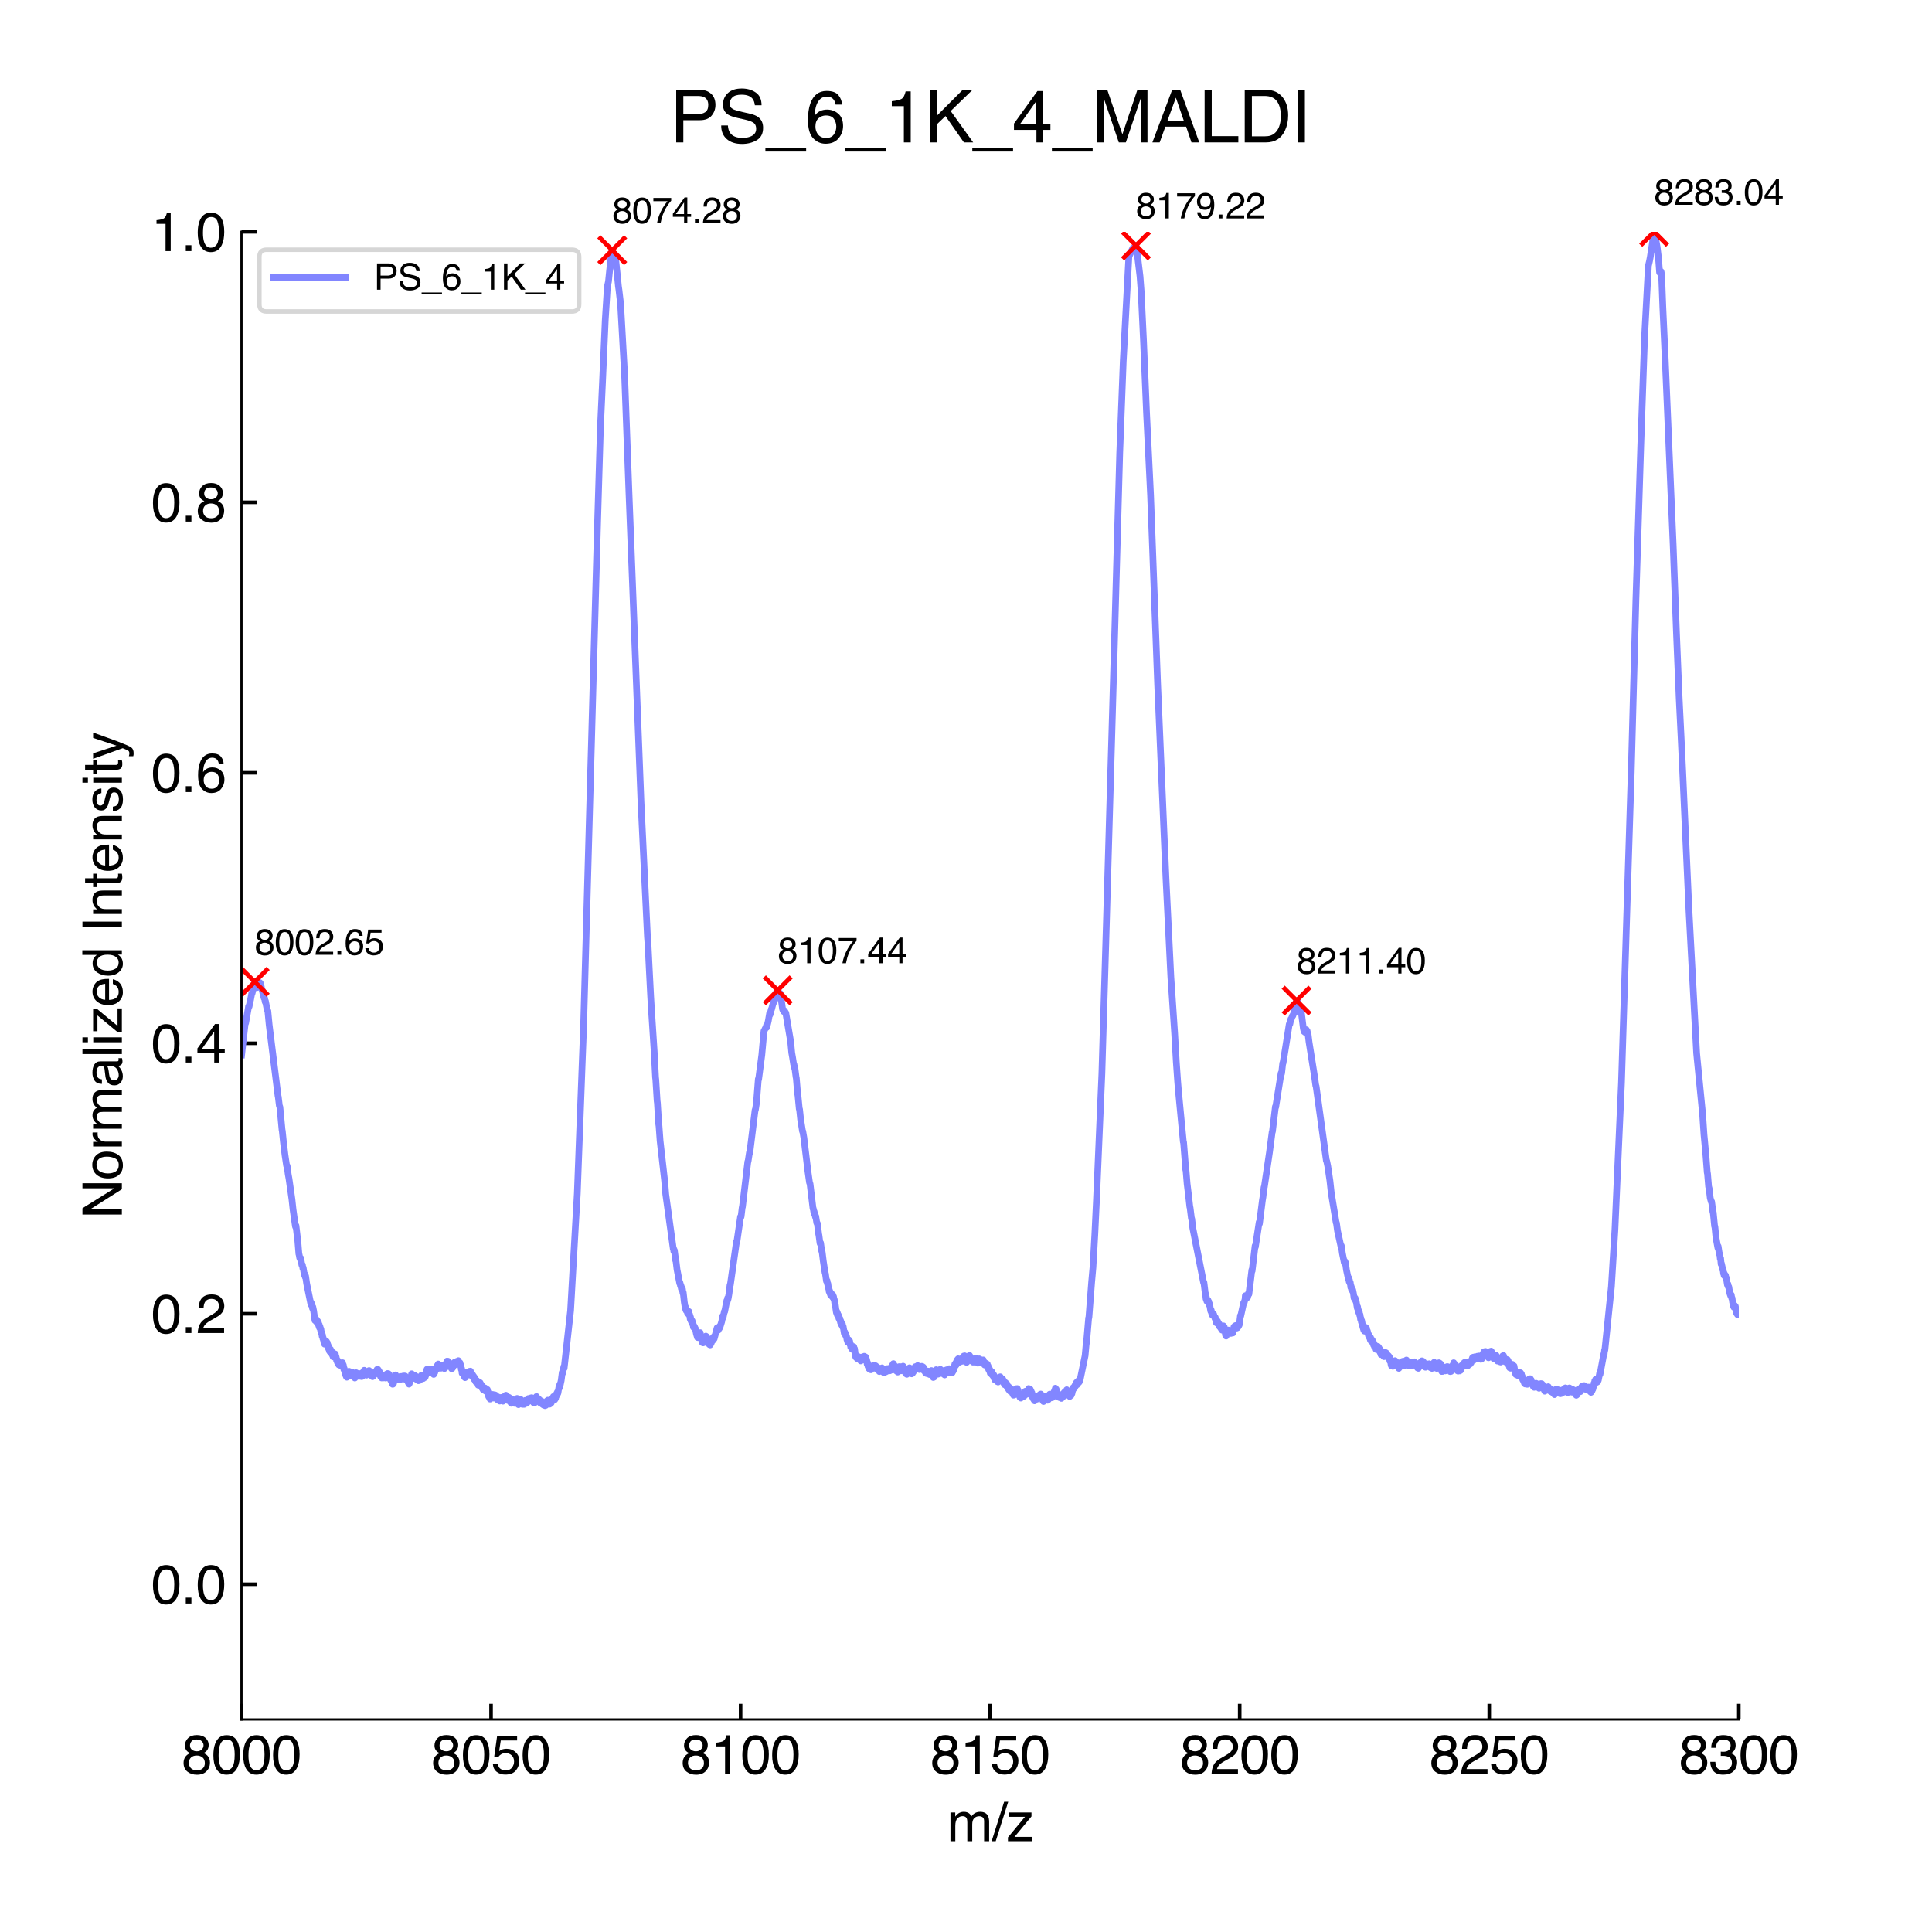 <?xml version="1.0" encoding="utf-8" standalone="no"?>
<!DOCTYPE svg PUBLIC "-//W3C//DTD SVG 1.1//EN"
  "http://www.w3.org/Graphics/SVG/1.1/DTD/svg11.dtd">
<svg xmlns:xlink="http://www.w3.org/1999/xlink" width="432pt" height="432pt" viewBox="0 0 432 432" xmlns="http://www.w3.org/2000/svg" version="1.1">
 <defs>
  <style type="text/css">*{stroke-linejoin: round; stroke-linecap: butt}</style>
 </defs>
 <g id="figure_1">
  <g id="patch_1">
   <path d="M 0 432 
L 432 432 
L 432 0 
L 0 0 
z
" style="fill: #ffffff"/>
  </g>
  <g id="axes_1">
   <g id="patch_2">
    <path d="M 54 384.48 
L 388.8 384.48 
L 388.8 51.84 
L 54 51.84 
z
" style="fill: #ffffff"/>
   </g>
   <g id="matplotlib.axis_1">
    <g id="xtick_1">
     <g id="line2d_1">
      <defs>
       <path id="me6dbe4eec3" d="M 0 0 
L 0 -3.5 
" style="stroke: #000000; stroke-width: 0.8"/>
      </defs>
      <g>
       <use xlink:href="#me6dbe4eec3" x="54" y="384.48" style="stroke: #000000; stroke-width: 0.8"/>
      </g>
     </g>
     <g id="text_1">
      <!-- 8000 -->
      <g transform="translate(40.654 396.588) scale(0.12 -0.12)">
       <defs>
        <path id="Helvetica-38" d="M 1741 2600 
Q 2113 2600 2322 2808 
Q 2531 3016 2531 3303 
Q 2531 3553 2331 3762 
Q 2131 3972 1722 3972 
Q 1316 3972 1134 3762 
Q 953 3553 953 3272 
Q 953 2956 1187 2778 
Q 1422 2600 1741 2600 
z
M 1775 384 
Q 2166 384 2423 595 
Q 2681 806 2681 1225 
Q 2681 1659 2415 1884 
Q 2150 2109 1734 2109 
Q 1331 2109 1076 1879 
Q 822 1650 822 1244 
Q 822 894 1055 639 
Q 1288 384 1775 384 
z
M 975 2384 
Q 741 2484 609 2619 
Q 363 2869 363 3269 
Q 363 3769 725 4128 
Q 1088 4488 1753 4488 
Q 2397 4488 2762 4148 
Q 3128 3809 3128 3356 
Q 3128 2938 2916 2678 
Q 2797 2531 2547 2391 
Q 2825 2263 2984 2097 
Q 3281 1784 3281 1284 
Q 3281 694 2884 283 
Q 2488 -128 1763 -128 
Q 1109 -128 657 226 
Q 206 581 206 1256 
Q 206 1653 400 1942 
Q 594 2231 975 2384 
z
" transform="scale(0.016)"/>
        <path id="Helvetica-30" d="M 1731 4475 
Q 2600 4475 2988 3759 
Q 3288 3206 3288 2244 
Q 3288 1331 3016 734 
Q 2622 -122 1728 -122 
Q 922 -122 528 578 
Q 200 1163 200 2147 
Q 200 2909 397 3456 
Q 766 4475 1731 4475 
z
M 1725 391 
Q 2163 391 2422 778 
Q 2681 1166 2681 2222 
Q 2681 2984 2493 3476 
Q 2306 3969 1766 3969 
Q 1269 3969 1039 3501 
Q 809 3034 809 2125 
Q 809 1441 956 1025 
Q 1181 391 1725 391 
z
" transform="scale(0.016)"/>
       </defs>
       <use xlink:href="#Helvetica-38"/>
       <use xlink:href="#Helvetica-30" x="55.615"/>
       <use xlink:href="#Helvetica-30" x="111.23"/>
       <use xlink:href="#Helvetica-30" x="166.846"/>
      </g>
     </g>
    </g>
    <g id="xtick_2">
     <g id="line2d_2">
      <g>
       <use xlink:href="#me6dbe4eec3" x="109.8" y="384.48" style="stroke: #000000; stroke-width: 0.8"/>
      </g>
     </g>
     <g id="text_2">
      <!-- 8050 -->
      <g transform="translate(96.454 396.588) scale(0.12 -0.12)">
       <defs>
        <path id="Helvetica-35" d="M 791 1141 
Q 847 659 1238 475 
Q 1438 381 1700 381 
Q 2200 381 2440 700 
Q 2681 1019 2681 1406 
Q 2681 1875 2395 2131 
Q 2109 2388 1709 2388 
Q 1419 2388 1211 2275 
Q 1003 2163 856 1963 
L 369 1991 
L 709 4400 
L 3034 4400 
L 3034 3856 
L 1131 3856 
L 941 2613 
Q 1097 2731 1238 2791 
Q 1488 2894 1816 2894 
Q 2431 2894 2859 2497 
Q 3288 2100 3288 1491 
Q 3288 856 2895 371 
Q 2503 -113 1644 -113 
Q 1097 -113 676 195 
Q 256 503 206 1141 
L 791 1141 
z
" transform="scale(0.016)"/>
       </defs>
       <use xlink:href="#Helvetica-38"/>
       <use xlink:href="#Helvetica-30" x="55.615"/>
       <use xlink:href="#Helvetica-35" x="111.23"/>
       <use xlink:href="#Helvetica-30" x="166.846"/>
      </g>
     </g>
    </g>
    <g id="xtick_3">
     <g id="line2d_3">
      <g>
       <use xlink:href="#me6dbe4eec3" x="165.6" y="384.48" style="stroke: #000000; stroke-width: 0.8"/>
      </g>
     </g>
     <g id="text_3">
      <!-- 8100 -->
      <g transform="translate(152.254 396.588) scale(0.12 -0.12)">
       <defs>
        <path id="Helvetica-31" d="M 613 3169 
L 613 3600 
Q 1222 3659 1462 3798 
Q 1703 3938 1822 4456 
L 2266 4456 
L 2266 0 
L 1666 0 
L 1666 3169 
L 613 3169 
z
" transform="scale(0.016)"/>
       </defs>
       <use xlink:href="#Helvetica-38"/>
       <use xlink:href="#Helvetica-31" x="55.615"/>
       <use xlink:href="#Helvetica-30" x="111.23"/>
       <use xlink:href="#Helvetica-30" x="166.846"/>
      </g>
     </g>
    </g>
    <g id="xtick_4">
     <g id="line2d_4">
      <g>
       <use xlink:href="#me6dbe4eec3" x="221.4" y="384.48" style="stroke: #000000; stroke-width: 0.8"/>
      </g>
     </g>
     <g id="text_4">
      <!-- 8150 -->
      <g transform="translate(208.054 396.588) scale(0.12 -0.12)">
       <use xlink:href="#Helvetica-38"/>
       <use xlink:href="#Helvetica-31" x="55.615"/>
       <use xlink:href="#Helvetica-35" x="111.23"/>
       <use xlink:href="#Helvetica-30" x="166.846"/>
      </g>
     </g>
    </g>
    <g id="xtick_5">
     <g id="line2d_5">
      <g>
       <use xlink:href="#me6dbe4eec3" x="277.2" y="384.48" style="stroke: #000000; stroke-width: 0.8"/>
      </g>
     </g>
     <g id="text_5">
      <!-- 8200 -->
      <g transform="translate(263.854 396.588) scale(0.12 -0.12)">
       <defs>
        <path id="Helvetica-32" d="M 200 0 
Q 231 578 439 1006 
Q 647 1434 1250 1784 
L 1850 2131 
Q 2253 2366 2416 2531 
Q 2672 2791 2672 3125 
Q 2672 3516 2437 3745 
Q 2203 3975 1813 3975 
Q 1234 3975 1013 3538 
Q 894 3303 881 2888 
L 309 2888 
Q 319 3472 525 3841 
Q 891 4491 1816 4491 
Q 2584 4491 2939 4075 
Q 3294 3659 3294 3150 
Q 3294 2613 2916 2231 
Q 2697 2009 2131 1694 
L 1703 1456 
Q 1397 1288 1222 1134 
Q 909 863 828 531 
L 3272 531 
L 3272 0 
L 200 0 
z
" transform="scale(0.016)"/>
       </defs>
       <use xlink:href="#Helvetica-38"/>
       <use xlink:href="#Helvetica-32" x="55.615"/>
       <use xlink:href="#Helvetica-30" x="111.23"/>
       <use xlink:href="#Helvetica-30" x="166.846"/>
      </g>
     </g>
    </g>
    <g id="xtick_6">
     <g id="line2d_6">
      <g>
       <use xlink:href="#me6dbe4eec3" x="333" y="384.48" style="stroke: #000000; stroke-width: 0.8"/>
      </g>
     </g>
     <g id="text_6">
      <!-- 8250 -->
      <g transform="translate(319.654 396.588) scale(0.12 -0.12)">
       <use xlink:href="#Helvetica-38"/>
       <use xlink:href="#Helvetica-32" x="55.615"/>
       <use xlink:href="#Helvetica-35" x="111.23"/>
       <use xlink:href="#Helvetica-30" x="166.846"/>
      </g>
     </g>
    </g>
    <g id="xtick_7">
     <g id="line2d_7">
      <g>
       <use xlink:href="#me6dbe4eec3" x="388.8" y="384.48" style="stroke: #000000; stroke-width: 0.8"/>
      </g>
     </g>
     <g id="text_7">
      <!-- 8300 -->
      <g transform="translate(375.454 396.588) scale(0.12 -0.12)">
       <defs>
        <path id="Helvetica-33" d="M 1663 -122 
Q 869 -122 511 314 
Q 153 750 153 1375 
L 741 1375 
Q 778 941 903 744 
Q 1122 391 1694 391 
Q 2138 391 2406 628 
Q 2675 866 2675 1241 
Q 2675 1703 2392 1887 
Q 2109 2072 1606 2072 
Q 1550 2072 1492 2070 
Q 1434 2069 1375 2066 
L 1375 2563 
Q 1463 2553 1522 2550 
Q 1581 2547 1650 2547 
Q 1966 2547 2169 2647 
Q 2525 2822 2525 3272 
Q 2525 3606 2287 3787 
Q 2050 3969 1734 3969 
Q 1172 3969 956 3594 
Q 838 3388 822 3006 
L 266 3006 
Q 266 3506 466 3856 
Q 809 4481 1675 4481 
Q 2359 4481 2734 4176 
Q 3109 3872 3109 3294 
Q 3109 2881 2888 2625 
Q 2750 2466 2531 2375 
Q 2884 2278 3082 2001 
Q 3281 1725 3281 1325 
Q 3281 684 2859 281 
Q 2438 -122 1663 -122 
z
" transform="scale(0.016)"/>
       </defs>
       <use xlink:href="#Helvetica-38"/>
       <use xlink:href="#Helvetica-33" x="55.615"/>
       <use xlink:href="#Helvetica-30" x="111.23"/>
       <use xlink:href="#Helvetica-30" x="166.846"/>
      </g>
     </g>
    </g>
    <g id="text_8">
     <!-- m/z -->
     <g transform="translate(211.735 411.697) scale(0.12 -0.12)">
      <defs>
       <path id="Helvetica-6d" d="M 413 3347 
L 969 3347 
L 969 2872 
Q 1169 3119 1331 3231 
Q 1609 3422 1963 3422 
Q 2363 3422 2606 3225 
Q 2744 3113 2856 2894 
Q 3044 3163 3297 3292 
Q 3550 3422 3866 3422 
Q 4541 3422 4784 2934 
Q 4916 2672 4916 2228 
L 4916 0 
L 4331 0 
L 4331 2325 
Q 4331 2659 4164 2784 
Q 3997 2909 3756 2909 
Q 3425 2909 3186 2687 
Q 2947 2466 2947 1947 
L 2947 0 
L 2375 0 
L 2375 2184 
Q 2375 2525 2294 2681 
Q 2166 2916 1816 2916 
Q 1497 2916 1236 2669 
Q 975 2422 975 1775 
L 975 0 
L 413 0 
L 413 3347 
z
" transform="scale(0.016)"/>
       <path id="Helvetica-2f" d="M 1456 4591 
L 1931 4591 
L 475 0 
L 0 0 
L 1456 4591 
z
" transform="scale(0.016)"/>
       <path id="Helvetica-7a" d="M 163 444 
L 2147 2844 
L 309 2844 
L 309 3347 
L 2903 3347 
L 2903 2888 
L 931 503 
L 2963 503 
L 2963 0 
L 163 0 
L 163 444 
z
M 1609 3428 
L 1609 3428 
z
" transform="scale(0.016)"/>
      </defs>
      <use xlink:href="#Helvetica-6d"/>
      <use xlink:href="#Helvetica-2f" x="83.301"/>
      <use xlink:href="#Helvetica-7a" x="111.084"/>
     </g>
    </g>
   </g>
   <g id="matplotlib.axis_2">
    <g id="ytick_1">
     <g id="line2d_8">
      <defs>
       <path id="ma04452115e" d="M 0 0 
L 3.5 0 
" style="stroke: #000000; stroke-width: 0.8"/>
      </defs>
      <g>
       <use xlink:href="#ma04452115e" x="54" y="354.24" style="stroke: #000000; stroke-width: 0.8"/>
      </g>
     </g>
     <g id="text_9">
      <!-- 0.0 -->
      <g transform="translate(33.82 358.544) scale(0.12 -0.12)">
       <defs>
        <path id="Helvetica-2e" d="M 547 681 
L 1200 681 
L 1200 0 
L 547 0 
L 547 681 
z
" transform="scale(0.016)"/>
       </defs>
       <use xlink:href="#Helvetica-30"/>
       <use xlink:href="#Helvetica-2e" x="55.615"/>
       <use xlink:href="#Helvetica-30" x="83.398"/>
      </g>
     </g>
    </g>
    <g id="ytick_2">
     <g id="line2d_9">
      <g>
       <use xlink:href="#ma04452115e" x="54" y="293.76" style="stroke: #000000; stroke-width: 0.8"/>
      </g>
     </g>
     <g id="text_10">
      <!-- 0.2 -->
      <g transform="translate(33.82 298.064) scale(0.12 -0.12)">
       <use xlink:href="#Helvetica-30"/>
       <use xlink:href="#Helvetica-2e" x="55.615"/>
       <use xlink:href="#Helvetica-32" x="83.398"/>
      </g>
     </g>
    </g>
    <g id="ytick_3">
     <g id="line2d_10">
      <g>
       <use xlink:href="#ma04452115e" x="54" y="233.28" style="stroke: #000000; stroke-width: 0.8"/>
      </g>
     </g>
     <g id="text_11">
      <!-- 0.4 -->
      <g transform="translate(33.82 237.584) scale(0.12 -0.12)">
       <defs>
        <path id="Helvetica-34" d="M 2116 1584 
L 2116 3613 
L 681 1584 
L 2116 1584 
z
M 2125 0 
L 2125 1094 
L 163 1094 
L 163 1644 
L 2213 4488 
L 2688 4488 
L 2688 1584 
L 3347 1584 
L 3347 1094 
L 2688 1094 
L 2688 0 
L 2125 0 
z
" transform="scale(0.016)"/>
       </defs>
       <use xlink:href="#Helvetica-30"/>
       <use xlink:href="#Helvetica-2e" x="55.615"/>
       <use xlink:href="#Helvetica-34" x="83.398"/>
      </g>
     </g>
    </g>
    <g id="ytick_4">
     <g id="line2d_11">
      <g>
       <use xlink:href="#ma04452115e" x="54" y="172.8" style="stroke: #000000; stroke-width: 0.8"/>
      </g>
     </g>
     <g id="text_12">
      <!-- 0.6 -->
      <g transform="translate(33.82 177.104) scale(0.12 -0.12)">
       <defs>
        <path id="Helvetica-36" d="M 1872 4494 
Q 2622 4494 2917 4105 
Q 3213 3716 3213 3303 
L 2656 3303 
Q 2606 3569 2497 3719 
Q 2294 4000 1881 4000 
Q 1409 4000 1131 3564 
Q 853 3128 822 2316 
Q 1016 2600 1309 2741 
Q 1578 2866 1909 2866 
Q 2472 2866 2890 2506 
Q 3309 2147 3309 1434 
Q 3309 825 2912 354 
Q 2516 -116 1781 -116 
Q 1153 -116 697 361 
Q 241 838 241 1966 
Q 241 2800 444 3381 
Q 834 4494 1872 4494 
z
M 1831 384 
Q 2275 384 2495 682 
Q 2716 981 2716 1388 
Q 2716 1731 2519 2042 
Q 2322 2353 1803 2353 
Q 1441 2353 1167 2112 
Q 894 1872 894 1388 
Q 894 963 1142 673 
Q 1391 384 1831 384 
z
" transform="scale(0.016)"/>
       </defs>
       <use xlink:href="#Helvetica-30"/>
       <use xlink:href="#Helvetica-2e" x="55.615"/>
       <use xlink:href="#Helvetica-36" x="83.398"/>
      </g>
     </g>
    </g>
    <g id="ytick_5">
     <g id="line2d_12">
      <g>
       <use xlink:href="#ma04452115e" x="54" y="112.32" style="stroke: #000000; stroke-width: 0.8"/>
      </g>
     </g>
     <g id="text_13">
      <!-- 0.8 -->
      <g transform="translate(33.82 116.624) scale(0.12 -0.12)">
       <use xlink:href="#Helvetica-30"/>
       <use xlink:href="#Helvetica-2e" x="55.615"/>
       <use xlink:href="#Helvetica-38" x="83.398"/>
      </g>
     </g>
    </g>
    <g id="ytick_6">
     <g id="line2d_13">
      <g>
       <use xlink:href="#ma04452115e" x="54" y="51.84" style="stroke: #000000; stroke-width: 0.8"/>
      </g>
     </g>
     <g id="text_14">
      <!-- 1.0 -->
      <g transform="translate(33.82 56.144) scale(0.12 -0.12)">
       <use xlink:href="#Helvetica-31"/>
       <use xlink:href="#Helvetica-2e" x="55.615"/>
       <use xlink:href="#Helvetica-30" x="83.398"/>
      </g>
     </g>
    </g>
    <g id="text_15">
     <!-- Normalized Intensity -->
     <g transform="translate(27.247 272.512) rotate(-90) scale(0.12 -0.12)">
      <defs>
       <path id="Helvetica-4e" d="M 488 4591 
L 1222 4591 
L 3541 872 
L 3541 4591 
L 4131 4591 
L 4131 0 
L 3434 0 
L 1081 3716 
L 1081 0 
L 488 0 
L 488 4591 
z
M 2269 4591 
L 2269 4591 
z
" transform="scale(0.016)"/>
       <path id="Helvetica-6f" d="M 1741 363 
Q 2300 363 2508 786 
Q 2716 1209 2716 1728 
Q 2716 2197 2566 2491 
Q 2328 2953 1747 2953 
Q 1231 2953 997 2559 
Q 763 2166 763 1609 
Q 763 1075 997 719 
Q 1231 363 1741 363 
z
M 1763 3444 
Q 2409 3444 2856 3012 
Q 3303 2581 3303 1744 
Q 3303 934 2909 406 
Q 2516 -122 1688 -122 
Q 997 -122 590 345 
Q 184 813 184 1600 
Q 184 2444 612 2944 
Q 1041 3444 1763 3444 
z
M 1744 3428 
L 1744 3428 
z
" transform="scale(0.016)"/>
       <path id="Helvetica-72" d="M 428 3347 
L 963 3347 
L 963 2769 
Q 1028 2938 1284 3180 
Q 1541 3422 1875 3422 
Q 1891 3422 1928 3419 
Q 1966 3416 2056 3406 
L 2056 2813 
Q 2006 2822 1964 2825 
Q 1922 2828 1872 2828 
Q 1447 2828 1219 2554 
Q 991 2281 991 1925 
L 991 0 
L 428 0 
L 428 3347 
z
" transform="scale(0.016)"/>
       <path id="Helvetica-61" d="M 844 891 
Q 844 647 1022 506 
Q 1200 366 1444 366 
Q 1741 366 2019 503 
Q 2488 731 2488 1250 
L 2488 1703 
Q 2384 1638 2221 1594 
Q 2059 1550 1903 1531 
L 1563 1488 
Q 1256 1447 1103 1359 
Q 844 1213 844 891 
z
M 2206 2028 
Q 2400 2053 2466 2191 
Q 2503 2266 2503 2406 
Q 2503 2694 2298 2823 
Q 2094 2953 1713 2953 
Q 1272 2953 1088 2716 
Q 984 2584 953 2325 
L 428 2325 
Q 444 2944 830 3186 
Q 1216 3428 1725 3428 
Q 2316 3428 2684 3203 
Q 3050 2978 3050 2503 
L 3050 575 
Q 3050 488 3086 434 
Q 3122 381 3238 381 
Q 3275 381 3322 386 
Q 3369 391 3422 400 
L 3422 -16 
Q 3291 -53 3222 -62 
Q 3153 -72 3034 -72 
Q 2744 -72 2613 134 
Q 2544 244 2516 444 
Q 2344 219 2022 53 
Q 1700 -113 1313 -113 
Q 847 -113 551 170 
Q 256 453 256 878 
Q 256 1344 547 1600 
Q 838 1856 1309 1916 
L 2206 2028 
z
M 1741 3428 
L 1741 3428 
z
" transform="scale(0.016)"/>
       <path id="Helvetica-6c" d="M 428 4591 
L 991 4591 
L 991 0 
L 428 0 
L 428 4591 
z
" transform="scale(0.016)"/>
       <path id="Helvetica-69" d="M 413 3331 
L 984 3331 
L 984 0 
L 413 0 
L 413 3331 
z
M 413 4591 
L 984 4591 
L 984 3953 
L 413 3953 
L 413 4591 
z
" transform="scale(0.016)"/>
       <path id="Helvetica-65" d="M 1806 3422 
Q 2163 3422 2497 3255 
Q 2831 3088 3006 2822 
Q 3175 2569 3231 2231 
Q 3281 2000 3281 1494 
L 828 1494 
Q 844 984 1069 676 
Q 1294 369 1766 369 
Q 2206 369 2469 659 
Q 2619 828 2681 1050 
L 3234 1050 
Q 3213 866 3089 639 
Q 2966 413 2813 269 
Q 2556 19 2178 -69 
Q 1975 -119 1719 -119 
Q 1094 -119 659 336 
Q 225 791 225 1609 
Q 225 2416 662 2919 
Q 1100 3422 1806 3422 
z
M 2703 1941 
Q 2669 2306 2544 2525 
Q 2313 2931 1772 2931 
Q 1384 2931 1121 2651 
Q 859 2372 844 1941 
L 2703 1941 
z
M 1753 3428 
L 1753 3428 
z
" transform="scale(0.016)"/>
       <path id="Helvetica-64" d="M 769 1634 
Q 769 1097 997 734 
Q 1225 372 1728 372 
Q 2119 372 2370 708 
Q 2622 1044 2622 1672 
Q 2622 2306 2362 2611 
Q 2103 2916 1722 2916 
Q 1297 2916 1033 2591 
Q 769 2266 769 1634 
z
M 1616 3406 
Q 2000 3406 2259 3244 
Q 2409 3150 2600 2916 
L 2600 4606 
L 3141 4606 
L 3141 0 
L 2634 0 
L 2634 466 
Q 2438 156 2169 18 
Q 1900 -119 1553 -119 
Q 994 -119 584 351 
Q 175 822 175 1603 
Q 175 2334 548 2870 
Q 922 3406 1616 3406 
z
" transform="scale(0.016)"/>
       <path id="Helvetica-20" transform="scale(0.016)"/>
       <path id="Helvetica-49" d="M 628 4591 
L 1256 4591 
L 1256 0 
L 628 0 
L 628 4591 
z
" transform="scale(0.016)"/>
       <path id="Helvetica-6e" d="M 413 3347 
L 947 3347 
L 947 2872 
Q 1184 3166 1450 3294 
Q 1716 3422 2041 3422 
Q 2753 3422 3003 2925 
Q 3141 2653 3141 2147 
L 3141 0 
L 2569 0 
L 2569 2109 
Q 2569 2416 2478 2603 
Q 2328 2916 1934 2916 
Q 1734 2916 1606 2875 
Q 1375 2806 1200 2600 
Q 1059 2434 1017 2257 
Q 975 2081 975 1753 
L 975 0 
L 413 0 
L 413 3347 
z
M 1734 3428 
L 1734 3428 
z
" transform="scale(0.016)"/>
       <path id="Helvetica-74" d="M 525 4281 
L 1094 4281 
L 1094 3347 
L 1628 3347 
L 1628 2888 
L 1094 2888 
L 1094 703 
Q 1094 528 1213 469 
Q 1278 434 1431 434 
Q 1472 434 1519 436 
Q 1566 438 1628 444 
L 1628 0 
Q 1531 -28 1426 -40 
Q 1322 -53 1200 -53 
Q 806 -53 665 148 
Q 525 350 525 672 
L 525 2888 
L 72 2888 
L 72 3347 
L 525 3347 
L 525 4281 
z
" transform="scale(0.016)"/>
       <path id="Helvetica-73" d="M 747 1050 
Q 772 769 888 619 
Q 1100 347 1625 347 
Q 1938 347 2175 483 
Q 2413 619 2413 903 
Q 2413 1119 2222 1231 
Q 2100 1300 1741 1391 
L 1294 1503 
Q 866 1609 663 1741 
Q 300 1969 300 2372 
Q 300 2847 642 3140 
Q 984 3434 1563 3434 
Q 2319 3434 2653 2991 
Q 2863 2709 2856 2384 
L 2325 2384 
Q 2309 2575 2191 2731 
Q 1997 2953 1519 2953 
Q 1200 2953 1036 2831 
Q 872 2709 872 2509 
Q 872 2291 1088 2159 
Q 1213 2081 1456 2022 
L 1828 1931 
Q 2434 1784 2641 1647 
Q 2969 1431 2969 969 
Q 2969 522 2630 197 
Q 2291 -128 1597 -128 
Q 850 -128 539 211 
Q 228 550 206 1050 
L 747 1050 
z
M 1578 3428 
L 1578 3428 
z
" transform="scale(0.016)"/>
       <path id="Helvetica-79" d="M 2503 3347 
L 3125 3347 
Q 3006 3025 2597 1878 
Q 2291 1016 2084 472 
Q 1597 -809 1397 -1090 
Q 1197 -1372 709 -1372 
Q 591 -1372 527 -1362 
Q 463 -1353 369 -1328 
L 369 -816 
Q 516 -856 581 -865 
Q 647 -875 697 -875 
Q 853 -875 926 -823 
Q 1000 -772 1050 -697 
Q 1066 -672 1162 -440 
Q 1259 -209 1303 -97 
L 66 3347 
L 703 3347 
L 1600 622 
L 2503 3347 
z
M 1597 3428 
L 1597 3428 
z
" transform="scale(0.016)"/>
      </defs>
      <use xlink:href="#Helvetica-4e"/>
      <use xlink:href="#Helvetica-6f" x="72.217"/>
      <use xlink:href="#Helvetica-72" x="127.832"/>
      <use xlink:href="#Helvetica-6d" x="161.133"/>
      <use xlink:href="#Helvetica-61" x="244.434"/>
      <use xlink:href="#Helvetica-6c" x="300.049"/>
      <use xlink:href="#Helvetica-69" x="322.266"/>
      <use xlink:href="#Helvetica-7a" x="344.482"/>
      <use xlink:href="#Helvetica-65" x="394.482"/>
      <use xlink:href="#Helvetica-64" x="450.098"/>
      <use xlink:href="#Helvetica-20" x="505.713"/>
      <use xlink:href="#Helvetica-49" x="533.496"/>
      <use xlink:href="#Helvetica-6e" x="561.279"/>
      <use xlink:href="#Helvetica-74" x="616.895"/>
      <use xlink:href="#Helvetica-65" x="644.678"/>
      <use xlink:href="#Helvetica-6e" x="700.293"/>
      <use xlink:href="#Helvetica-73" x="755.908"/>
      <use xlink:href="#Helvetica-69" x="805.908"/>
      <use xlink:href="#Helvetica-74" x="828.125"/>
      <use xlink:href="#Helvetica-79" x="855.908"/>
     </g>
    </g>
   </g>
   <g id="line2d_14">
    <path d="M 54.027 235.861 
L 54.864 228.49 
L 54.924 228.765 
L 55.343 226.411 
L 55.522 225.42 
L 55.582 225.019 
L 55.642 225.042 
L 55.702 225.061 
L 55.941 223.779 
L 56.001 223.662 
L 56.3 222.103 
L 56.36 222.133 
L 56.719 220.748 
L 56.958 219.532 
L 57.018 219.532 
L 57.317 220.56 
L 57.377 220.392 
L 57.437 220.821 
L 57.497 220.532 
L 57.736 220.002 
L 57.796 220.238 
L 57.856 220.168 
L 57.916 219.814 
L 57.976 220.124 
L 58.035 220.077 
L 58.095 219.711 
L 58.215 220.147 
L 58.275 219.937 
L 58.514 221.17 
L 58.634 221.375 
L 58.933 222.753 
L 58.993 222.66 
L 59.053 223.177 
L 59.113 223.168 
L 59.172 223.21 
L 59.292 224.01 
L 59.352 223.835 
L 59.531 224.737 
L 59.771 225.923 
L 59.891 226.054 
L 60.19 229.166 
L 62.165 245.018 
L 62.225 245.269 
L 62.464 247.225 
L 62.584 247.524 
L 63.063 252.617 
L 63.122 252.888 
L 63.362 255.244 
L 63.721 258.251 
L 64.08 260.634 
L 64.2 260.697 
L 64.439 262.562 
L 64.619 263.545 
L 65.277 268.166 
L 65.517 270.385 
L 66.056 274.21 
L 66.116 274.366 
L 66.175 274.054 
L 66.475 276.548 
L 66.535 276.793 
L 66.834 280.42 
L 66.894 280.551 
L 67.013 281.262 
L 67.073 281.178 
L 67.193 281.656 
L 67.253 281.348 
L 67.492 282.842 
L 67.552 282.908 
L 67.612 282.824 
L 67.732 283.651 
L 67.792 283.463 
L 68.031 284.964 
L 68.091 285.118 
L 68.151 284.903 
L 68.271 285.584 
L 68.331 285.337 
L 68.57 286.996 
L 69.528 291.696 
L 69.588 291.255 
L 69.708 291.957 
L 69.768 291.852 
L 69.887 292.573 
L 69.947 292.237 
L 70.127 293.106 
L 70.426 295.26 
L 70.486 294.911 
L 70.546 295.155 
L 70.606 295.335 
L 70.666 294.948 
L 70.726 295.556 
L 70.786 295.419 
L 70.845 295.195 
L 70.965 295.813 
L 71.025 295.412 
L 71.145 296.137 
L 71.205 295.773 
L 71.325 296.549 
L 71.384 296.216 
L 71.444 296.887 
L 71.504 296.787 
L 71.564 296.689 
L 71.684 297.445 
L 71.744 297.172 
L 71.863 298.114 
L 71.923 297.918 
L 72.043 298.82 
L 72.103 298.496 
L 72.223 299.358 
L 72.283 299.195 
L 72.403 300.011 
L 72.462 299.909 
L 72.582 300.557 
L 72.642 300.058 
L 72.702 300.335 
L 72.762 300.386 
L 72.822 299.951 
L 72.882 300.396 
L 72.942 300.386 
L 73.001 299.955 
L 73.121 300.645 
L 73.181 300.237 
L 73.301 301.016 
L 73.361 300.792 
L 73.481 301.608 
L 73.54 301.44 
L 73.66 302.104 
L 73.72 301.725 
L 73.78 302.277 
L 73.84 302.212 
L 73.9 301.713 
L 74.019 302.391 
L 74.079 302.102 
L 74.199 302.781 
L 74.259 302.291 
L 74.379 303.119 
L 74.439 302.981 
L 74.499 303.41 
L 74.559 303.396 
L 74.618 302.918 
L 74.678 303.114 
L 74.738 303.307 
L 74.798 302.683 
L 74.858 302.981 
L 74.918 303.007 
L 74.978 302.76 
L 75.098 303.603 
L 75.158 303.417 
L 75.277 304.268 
L 75.337 303.99 
L 75.457 304.648 
L 75.517 304.226 
L 75.637 305.016 
L 75.697 304.466 
L 75.757 305.186 
L 75.816 305.147 
L 75.876 304.627 
L 75.936 305.1 
L 75.996 305.091 
L 76.056 304.764 
L 76.176 305.363 
L 76.236 304.734 
L 76.296 305.165 
L 76.355 305.254 
L 76.415 304.776 
L 76.475 305.142 
L 76.535 305.177 
L 76.595 304.718 
L 76.715 305.508 
L 76.775 305.251 
L 76.895 306.228 
L 76.955 305.955 
L 77.074 306.692 
L 77.134 306.398 
L 77.254 307.419 
L 77.314 307.044 
L 77.434 307.799 
L 77.494 307.445 
L 77.554 307.951 
L 77.613 307.837 
L 77.673 307.571 
L 77.733 307.841 
L 77.793 307.771 
L 77.853 307.084 
L 77.913 307.531 
L 77.973 307.363 
L 78.033 306.632 
L 78.093 307.004 
L 78.153 307.051 
L 78.213 306.697 
L 78.332 307.284 
L 78.392 307.016 
L 78.512 307.671 
L 78.572 307.238 
L 78.632 307.639 
L 78.692 307.557 
L 78.752 307.107 
L 78.812 307.452 
L 78.872 307.401 
L 78.931 306.925 
L 79.051 307.748 
L 79.111 307.522 
L 79.231 307.953 
L 79.291 307.555 
L 79.351 308.13 
L 79.411 307.853 
L 79.471 307.151 
L 79.531 307.578 
L 79.59 307.536 
L 79.65 306.953 
L 79.71 307.38 
L 79.77 307.368 
L 79.83 307.06 
L 79.95 307.459 
L 80.01 307.168 
L 80.07 307.667 
L 80.13 307.625 
L 80.19 307.205 
L 80.249 307.76 
L 80.309 307.655 
L 80.369 307.142 
L 80.489 307.739 
L 80.549 307.219 
L 80.609 307.75 
L 80.669 307.743 
L 80.729 307.419 
L 80.849 307.809 
L 80.909 307.24 
L 80.968 307.781 
L 81.028 307.62 
L 81.088 306.888 
L 81.148 307.282 
L 81.448 306.401 
L 81.568 306.911 
L 81.627 306.608 
L 81.747 307.205 
L 81.807 306.781 
L 81.927 307.492 
L 81.987 306.837 
L 82.047 307.245 
L 82.107 307.226 
L 82.167 306.937 
L 82.227 307.21 
L 82.287 307.175 
L 82.347 306.615 
L 82.406 307.07 
L 82.466 307.03 
L 82.526 306.466 
L 82.646 307.308 
L 82.706 306.778 
L 82.826 307.352 
L 82.886 306.83 
L 82.946 307.454 
L 83.006 307.412 
L 83.066 307.023 
L 83.186 307.734 
L 83.245 307.305 
L 83.305 307.827 
L 83.365 307.764 
L 83.425 307.291 
L 83.485 307.706 
L 83.545 307.578 
L 83.605 307.032 
L 83.665 307.471 
L 83.785 306.888 
L 83.845 307.193 
L 83.905 307.196 
L 83.964 306.657 
L 84.024 307.156 
L 84.084 307.067 
L 84.144 306.604 
L 84.204 306.977 
L 84.324 306.214 
L 84.384 306.594 
L 84.444 306.646 
L 84.504 306.203 
L 84.564 306.823 
L 84.624 306.813 
L 84.684 306.454 
L 84.803 307.175 
L 84.863 306.753 
L 84.983 307.564 
L 85.043 307.193 
L 85.103 307.825 
L 85.163 307.706 
L 85.223 307.38 
L 85.343 308.114 
L 85.403 307.627 
L 85.463 308.051 
L 85.523 307.991 
L 85.583 307.711 
L 85.643 308.114 
L 85.702 308.095 
L 85.762 307.618 
L 85.822 307.995 
L 85.882 308.081 
L 85.942 307.571 
L 86.002 307.984 
L 86.062 308.04 
L 86.122 307.646 
L 86.242 308.13 
L 86.302 307.59 
L 86.362 307.867 
L 86.422 307.953 
L 86.482 307.221 
L 86.542 307.848 
L 86.601 307.697 
L 86.661 307.128 
L 86.721 307.499 
L 86.781 307.522 
L 86.841 307.156 
L 86.961 307.713 
L 87.021 307.308 
L 87.081 308.056 
L 87.141 307.862 
L 87.201 307.664 
L 87.321 308.557 
L 87.381 307.993 
L 87.501 308.869 
L 87.56 308.559 
L 87.68 309.373 
L 87.74 308.904 
L 87.8 309.527 
L 87.86 309.515 
L 87.92 308.967 
L 87.98 309.378 
L 88.46 307.445 
L 88.579 308.151 
L 88.639 307.778 
L 88.699 308.487 
L 88.759 308.368 
L 88.819 308.009 
L 88.879 308.541 
L 88.939 308.468 
L 88.999 308.007 
L 89.059 308.406 
L 89.119 308.371 
L 89.179 307.986 
L 89.299 308.382 
L 89.359 307.963 
L 89.419 308.503 
L 89.479 308.331 
L 89.539 307.788 
L 89.658 308.38 
L 89.718 307.886 
L 89.778 308.368 
L 89.838 308.345 
L 89.898 307.874 
L 89.958 308.354 
L 90.018 308.312 
L 90.078 307.711 
L 90.138 308.343 
L 90.198 308.2 
L 90.258 307.683 
L 90.318 308.231 
L 90.378 308.1 
L 90.438 307.674 
L 90.498 308.231 
L 90.558 308.191 
L 90.618 307.697 
L 90.737 308.424 
L 90.797 307.967 
L 90.857 308.601 
L 90.917 308.461 
L 90.977 308.105 
L 91.097 308.774 
L 91.157 308.387 
L 91.277 309.163 
L 91.337 308.874 
L 91.457 309.499 
L 91.517 308.874 
L 91.577 309.24 
L 91.637 309.049 
L 91.697 308.184 
L 91.757 308.562 
L 92.056 307.184 
L 92.116 307.674 
L 92.176 307.748 
L 92.236 307.391 
L 92.296 308.088 
L 92.356 307.951 
L 92.416 307.576 
L 92.476 308.21 
L 92.536 308.163 
L 92.596 307.632 
L 92.656 308.065 
L 92.716 308.14 
L 92.776 307.571 
L 92.836 308.035 
L 92.956 307.699 
L 93.076 308.412 
L 93.136 307.834 
L 93.256 308.513 
L 93.315 308.009 
L 93.375 308.55 
L 93.435 308.473 
L 93.495 308.051 
L 93.555 308.732 
L 93.615 308.555 
L 93.675 308.14 
L 93.795 308.664 
L 93.855 308.142 
L 93.915 308.536 
L 93.975 308.513 
L 94.035 307.967 
L 94.095 308.256 
L 94.155 308.151 
L 94.215 307.538 
L 94.275 308.093 
L 94.335 308.04 
L 94.395 307.655 
L 94.455 308.284 
L 94.515 308.256 
L 94.575 307.839 
L 94.635 308.245 
L 94.694 308.098 
L 94.755 307.599 
L 94.814 308.012 
L 94.874 307.981 
L 94.934 307.569 
L 94.994 308.019 
L 95.054 307.972 
L 95.114 307.24 
L 95.174 307.646 
L 95.474 306.177 
L 95.534 306.834 
L 95.594 306.69 
L 95.654 306.307 
L 95.774 306.75 
L 95.834 306.294 
L 95.894 306.732 
L 95.954 306.678 
L 96.014 306.24 
L 96.134 306.851 
L 96.194 306.119 
L 96.254 306.513 
L 96.314 306.58 
L 96.374 306.14 
L 96.434 306.58 
L 96.493 306.548 
L 96.554 306.266 
L 96.613 306.9 
L 96.673 306.862 
L 96.733 306.429 
L 96.853 307.198 
L 96.913 306.783 
L 96.973 307.322 
L 97.033 307.17 
L 97.093 306.669 
L 97.153 306.946 
L 97.213 306.895 
L 97.273 306.091 
L 97.333 306.466 
L 97.393 306.391 
L 97.453 305.881 
L 97.513 306.317 
L 97.573 306.284 
L 97.633 305.615 
L 97.693 306.042 
L 97.753 305.953 
L 97.813 305.286 
L 97.873 305.673 
L 97.993 305 
L 98.113 305.701 
L 98.173 305.251 
L 98.293 305.914 
L 98.353 305.475 
L 98.413 305.939 
L 98.473 305.813 
L 98.533 305.366 
L 98.652 305.923 
L 98.713 305.529 
L 98.772 305.811 
L 98.832 305.825 
L 98.892 305.238 
L 98.952 305.76 
L 99.012 305.741 
L 99.072 305.258 
L 99.192 305.832 
L 99.252 305.468 
L 99.372 306.016 
L 99.432 305.296 
L 99.492 305.788 
L 99.552 305.841 
L 99.612 305.165 
L 99.672 305.548 
L 99.732 305.424 
L 99.792 304.75 
L 99.852 305.079 
L 99.912 304.944 
L 99.972 304.352 
L 100.032 304.706 
L 100.092 304.804 
L 100.152 304.373 
L 100.212 304.96 
L 100.272 304.948 
L 100.332 304.589 
L 100.452 305.326 
L 100.512 305.018 
L 100.632 305.636 
L 100.692 305.14 
L 100.812 305.762 
L 100.872 305.307 
L 100.992 306.058 
L 101.052 305.37 
L 101.112 305.876 
L 101.172 305.925 
L 101.232 305.2 
L 101.292 305.622 
L 101.352 305.571 
L 101.412 304.82 
L 101.472 305.203 
L 101.532 305.172 
L 101.592 304.65 
L 101.652 304.944 
L 101.712 305.077 
L 101.771 304.592 
L 101.891 305.128 
L 101.952 304.515 
L 102.071 305.098 
L 102.132 304.417 
L 102.191 304.783 
L 102.251 305.018 
L 102.311 304.447 
L 102.371 304.846 
L 102.431 304.827 
L 102.491 304.251 
L 102.611 304.897 
L 102.671 304.62 
L 102.731 305.063 
L 102.791 305.044 
L 102.851 304.727 
L 102.971 305.419 
L 103.031 305.245 
L 103.151 306.203 
L 103.211 305.993 
L 103.331 307.065 
L 103.391 306.618 
L 103.451 307.182 
L 103.511 307.175 
L 103.571 306.706 
L 103.691 307.424 
L 103.751 307.114 
L 103.871 307.939 
L 103.931 307.541 
L 103.991 308.047 
L 104.051 307.998 
L 104.111 307.433 
L 104.171 307.743 
L 104.231 307.725 
L 104.291 307.196 
L 104.351 307.552 
L 104.411 307.487 
L 104.471 306.888 
L 104.531 307.485 
L 104.591 307.424 
L 104.651 306.883 
L 104.711 307.375 
L 104.771 307.287 
L 104.831 306.809 
L 104.891 307.308 
L 104.951 307.011 
L 105.011 306.62 
L 105.071 307.037 
L 105.131 306.953 
L 105.191 306.594 
L 105.311 307.266 
L 105.371 306.981 
L 105.491 307.681 
L 105.551 307.182 
L 105.671 307.778 
L 105.731 307.473 
L 105.851 308.116 
L 105.911 307.736 
L 106.031 308.45 
L 106.091 307.993 
L 106.211 308.664 
L 106.271 308.475 
L 106.391 309.014 
L 106.451 308.559 
L 106.571 309.082 
L 106.631 308.713 
L 106.751 309.287 
L 106.811 309.033 
L 106.931 309.732 
L 106.991 309.317 
L 107.051 309.723 
L 107.111 309.664 
L 107.171 309.179 
L 107.291 309.776 
L 107.351 309.175 
L 107.411 309.718 
L 107.471 309.692 
L 107.531 309.485 
L 107.651 310.121 
L 107.711 309.769 
L 107.831 310.441 
L 107.891 310.131 
L 108.011 310.725 
L 108.071 310.224 
L 108.191 310.846 
L 108.251 310.382 
L 108.311 310.895 
L 108.371 310.825 
L 108.431 310.343 
L 108.551 311.042 
L 108.611 310.655 
L 108.671 311.119 
L 108.731 311.072 
L 108.791 310.597 
L 108.851 311.121 
L 108.911 311.114 
L 108.971 310.704 
L 109.091 311.371 
L 109.151 311.266 
L 109.271 312.28 
L 109.332 311.849 
L 109.451 312.592 
L 109.512 312.24 
L 109.572 312.83 
L 109.631 312.821 
L 109.692 312.27 
L 109.752 312.52 
L 109.812 312.487 
L 109.872 311.984 
L 109.932 312.317 
L 109.992 312.317 
L 110.052 311.797 
L 110.172 312.452 
L 110.232 311.818 
L 110.352 312.604 
L 110.412 312.077 
L 110.472 312.569 
L 110.532 312.462 
L 110.592 311.874 
L 110.652 312.438 
L 110.712 312.298 
L 110.772 311.937 
L 110.892 312.541 
L 110.952 312.093 
L 111.012 312.788 
L 111.072 312.753 
L 111.132 312.289 
L 111.192 312.961 
L 111.252 312.863 
L 111.312 312.338 
L 111.372 313.049 
L 111.432 313.014 
L 111.492 312.622 
L 111.612 313.196 
L 111.672 312.751 
L 111.732 313.278 
L 111.792 313.126 
L 111.852 312.758 
L 111.912 313.019 
L 111.972 313.021 
L 112.032 312.48 
L 112.092 313.002 
L 112.152 312.954 
L 112.212 312.629 
L 112.272 313.07 
L 112.332 313.037 
L 112.392 312.609 
L 112.452 313.315 
L 112.512 313.247 
L 112.572 312.779 
L 112.632 313.184 
L 112.692 313.016 
L 112.752 312.417 
L 112.813 312.779 
L 112.873 312.751 
L 112.933 312.1 
L 112.993 312.471 
L 113.053 312.546 
L 113.113 311.979 
L 113.233 312.662 
L 113.293 312.112 
L 113.413 312.923 
L 113.473 312.394 
L 113.533 313.138 
L 113.593 313.105 
L 113.653 312.548 
L 113.713 313.023 
L 113.773 312.949 
L 113.833 312.469 
L 113.893 312.979 
L 113.953 312.895 
L 114.013 312.821 
L 114.133 313.55 
L 114.193 313.093 
L 114.313 313.783 
L 114.373 313.208 
L 114.493 313.72 
L 114.553 313.082 
L 114.613 313.457 
L 114.673 313.541 
L 114.733 312.984 
L 114.793 313.627 
L 114.853 313.585 
L 114.914 313.187 
L 115.033 313.783 
L 115.094 313.266 
L 115.214 313.786 
L 115.274 313.152 
L 115.334 313.604 
L 115.454 312.898 
L 115.514 313.315 
L 115.574 313.11 
L 115.634 312.697 
L 115.754 313.543 
L 115.814 313.261 
L 115.934 314.086 
L 115.994 313.387 
L 116.054 314.01 
L 116.114 313.692 
L 116.174 313.152 
L 116.234 313.415 
L 116.294 313.336 
L 116.354 312.853 
L 116.414 313.508 
L 116.474 313.448 
L 116.534 313.075 
L 116.654 313.783 
L 116.715 313.31 
L 116.835 314.019 
L 116.895 313.527 
L 116.955 313.916 
L 117.015 314.017 
L 117.075 313.527 
L 117.135 313.907 
L 117.195 314.019 
L 117.255 313.364 
L 117.315 313.837 
L 117.435 313.14 
L 117.495 313.653 
L 117.555 313.56 
L 117.615 313.245 
L 117.675 313.807 
L 117.735 313.648 
L 117.795 313.17 
L 117.855 313.676 
L 117.915 313.571 
L 117.975 312.951 
L 118.035 313.382 
L 118.095 313.233 
L 118.155 312.718 
L 118.215 313.217 
L 118.275 313.205 
L 118.336 312.73 
L 118.396 313.268 
L 118.456 313.25 
L 118.516 312.788 
L 118.576 313.175 
L 118.636 313.042 
L 118.696 312.576 
L 118.756 313.005 
L 118.816 312.844 
L 118.876 312.529 
L 118.996 313.114 
L 119.056 312.753 
L 119.176 313.368 
L 119.236 313.058 
L 119.296 313.634 
L 119.356 313.597 
L 119.416 313.317 
L 119.476 313.737 
L 119.536 313.646 
L 119.596 313.077 
L 119.657 313.368 
L 119.957 312.27 
L 120.077 312.9 
L 120.137 312.553 
L 120.257 313.154 
L 120.317 312.711 
L 120.437 313.271 
L 120.497 312.86 
L 120.617 313.436 
L 120.677 313.198 
L 120.737 313.672 
L 120.798 313.644 
L 120.858 313.175 
L 120.918 313.646 
L 120.978 313.56 
L 121.038 313.24 
L 121.158 313.739 
L 121.218 313.396 
L 121.278 314.01 
L 121.338 313.993 
L 121.398 313.588 
L 121.518 314.177 
L 121.578 313.597 
L 121.638 313.961 
L 121.698 314.03 
L 121.758 313.606 
L 121.878 314.313 
L 121.939 313.779 
L 121.999 314.222 
L 122.059 314.236 
L 122.119 313.625 
L 122.179 313.963 
L 122.239 313.814 
L 122.299 313.24 
L 122.359 313.592 
L 122.419 313.637 
L 122.479 313.089 
L 122.539 313.515 
L 122.599 313.665 
L 122.659 313.154 
L 122.719 313.867 
L 122.779 313.802 
L 122.839 313.45 
L 122.899 313.979 
L 122.959 313.933 
L 123.019 313.527 
L 123.08 313.867 
L 123.14 313.823 
L 123.2 313.014 
L 123.26 313.678 
L 123.38 312.739 
L 123.44 313.138 
L 123.74 312.273 
L 123.86 312.856 
L 123.92 312.478 
L 124.04 312.981 
L 124.101 312.443 
L 124.161 312.788 
L 124.221 312.699 
L 124.281 312.009 
L 124.341 312.298 
L 124.401 312.163 
L 124.461 311.594 
L 124.521 311.907 
L 124.581 311.877 
L 124.641 311.256 
L 124.701 311.618 
L 124.761 311.469 
L 125.001 309.998 
L 125.062 310.364 
L 125.122 310.2 
L 125.182 309.531 
L 125.242 309.783 
L 125.482 308.692 
L 125.722 306.853 
L 125.782 307.098 
L 126.083 305.573 
L 126.143 305.951 
L 127.584 293.057 
L 129.086 266.851 
L 130.228 236.467 
L 130.468 230.339 
L 133.653 115.771 
L 134.254 95.672 
L 134.735 85.194 
L 135.336 71.585 
L 135.817 64.043 
L 136.057 62.943 
L 136.297 60.607 
L 136.718 56.803 
L 136.898 55.94 
L 136.959 56.16 
L 137.259 57.148 
L 137.379 57.076 
L 137.439 56.833 
L 137.499 56.943 
L 137.559 57.092 
L 137.98 60.962 
L 138.281 64.004 
L 138.401 64.82 
L 138.762 67.89 
L 139.663 83.821 
L 140.625 109.789 
L 143.331 179.399 
L 144.112 195.731 
L 144.774 209.489 
L 144.894 211.046 
L 145.195 217.037 
L 145.495 222.844 
L 145.676 225.914 
L 146.277 235.103 
L 146.578 240.906 
L 146.638 241.376 
L 146.939 246.19 
L 146.999 246.617 
L 147.3 251.412 
L 147.36 251.797 
L 147.6 255.076 
L 147.781 256.694 
L 148.623 264.096 
L 148.863 267.042 
L 150.548 279.257 
L 150.608 279.162 
L 150.668 279.772 
L 150.728 279.754 
L 150.788 279.574 
L 151.089 281.861 
L 151.149 281.894 
L 151.39 283.898 
L 151.991 286.98 
L 152.051 286.845 
L 152.172 287.568 
L 152.232 287.353 
L 152.352 288.15 
L 152.412 287.859 
L 152.533 288.502 
L 152.593 288.239 
L 152.713 289.16 
L 152.773 289.004 
L 153.014 291.172 
L 153.254 292.614 
L 153.315 292.309 
L 153.435 293.06 
L 153.495 292.787 
L 153.615 293.295 
L 153.676 293.102 
L 153.736 293.615 
L 153.796 293.605 
L 153.856 293.353 
L 153.916 293.827 
L 153.976 293.817 
L 154.037 293.267 
L 154.157 294.132 
L 154.217 293.976 
L 154.337 294.948 
L 154.398 294.517 
L 154.518 295.351 
L 154.578 295.116 
L 154.638 295.61 
L 154.698 295.589 
L 154.759 295.333 
L 154.879 296.086 
L 154.939 295.755 
L 155.059 296.776 
L 155.12 296.368 
L 155.18 296.908 
L 155.24 296.883 
L 155.3 296.664 
L 155.42 297.186 
L 155.481 297.041 
L 155.721 298.267 
L 155.962 299.065 
L 156.022 298.65 
L 156.082 299.093 
L 156.142 299.062 
L 156.203 298.545 
L 156.263 298.815 
L 156.323 298.794 
L 156.383 298.249 
L 156.443 298.617 
L 156.503 298.543 
L 156.564 297.992 
L 156.624 298.461 
L 156.865 299.552 
L 156.925 299.48 
L 157.045 300.207 
L 157.105 299.699 
L 157.165 300.053 
L 157.226 300.27 
L 157.286 299.832 
L 157.346 300.123 
L 157.466 299.631 
L 157.526 300.03 
L 157.587 299.703 
L 157.647 299.072 
L 157.707 299.498 
L 157.827 298.764 
L 157.948 299.153 
L 158.008 298.881 
L 158.128 299.832 
L 158.188 299.54 
L 158.248 300.377 
L 158.309 300.337 
L 158.369 299.988 
L 158.429 300.417 
L 158.489 300.289 
L 158.549 300.037 
L 158.67 300.689 
L 158.73 300.279 
L 158.79 300.734 
L 158.85 300.617 
L 158.91 300.174 
L 158.971 300.461 
L 159.031 300.312 
L 159.091 299.855 
L 159.151 300.037 
L 159.271 299.389 
L 159.332 299.79 
L 159.392 299.68 
L 159.452 299.074 
L 159.512 299.631 
L 159.572 299.449 
L 159.633 298.867 
L 159.693 299.337 
L 160.355 296.906 
L 160.415 297.351 
L 160.475 297.3 
L 160.535 297.03 
L 160.596 297.445 
L 160.656 297.232 
L 160.716 296.743 
L 160.776 297.121 
L 160.836 297.044 
L 160.897 296.568 
L 160.957 296.85 
L 161.378 295.503 
L 161.619 294.258 
L 161.679 294.624 
L 161.98 293.223 
L 162.04 293.274 
L 162.522 290.808 
L 162.582 291.097 
L 162.642 290.922 
L 162.702 290.248 
L 162.762 290.563 
L 162.822 290.337 
L 163.003 289.283 
L 163.244 287.295 
L 163.304 287.314 
L 164.689 277.576 
L 164.749 277.796 
L 165.592 272.045 
L 165.652 272.196 
L 165.712 272.024 
L 165.953 270.028 
L 166.013 269.858 
L 167.217 259.732 
L 167.277 259.68 
L 167.578 257.713 
L 167.639 257.895 
L 168.241 253.048 
L 168.843 248.195 
L 168.903 248.204 
L 169.144 246.668 
L 169.565 241.274 
L 169.626 241.372 
L 170.348 235.854 
L 170.83 230.532 
L 170.95 230.327 
L 171.131 229.938 
L 171.312 229.765 
L 171.372 229.341 
L 171.432 229.732 
L 171.492 229.52 
L 171.793 228.29 
L 172.095 226.551 
L 172.155 226.917 
L 172.215 226.753 
L 172.456 225.683 
L 172.516 225.693 
L 172.998 223.858 
L 173.058 224.07 
L 173.118 224.035 
L 173.359 222.707 
L 173.42 222.704 
L 173.48 222.581 
L 173.54 221.963 
L 173.6 222.294 
L 173.721 221.683 
L 173.781 221.989 
L 173.901 221.429 
L 174.142 222.417 
L 174.203 222.623 
L 174.263 222.427 
L 174.323 222.686 
L 174.444 222.096 
L 174.805 224.308 
L 174.986 225.646 
L 175.106 225.956 
L 175.166 225.791 
L 175.227 226.168 
L 175.287 226.054 
L 175.347 225.958 
L 175.467 226.327 
L 175.528 226.194 
L 175.648 226.632 
L 175.708 226.502 
L 176.732 232.539 
L 176.793 232.898 
L 177.034 235.406 
L 177.214 236.409 
L 177.455 237.954 
L 177.516 237.94 
L 177.636 238.745 
L 177.696 238.518 
L 177.998 240.831 
L 178.058 241.085 
L 178.359 244.649 
L 178.419 244.85 
L 178.72 247.955 
L 178.781 248.013 
L 179.022 250.312 
L 179.443 252.943 
L 179.504 252.978 
L 179.745 254.375 
L 180.648 261.874 
L 181.01 264.415 
L 181.13 264.725 
L 181.793 270.224 
L 181.854 270.273 
L 181.974 271.01 
L 182.034 270.884 
L 182.155 271.567 
L 182.215 271.373 
L 182.336 272.108 
L 182.396 271.937 
L 182.637 273.446 
L 182.757 273.541 
L 183.059 275.956 
L 183.119 276.201 
L 183.36 278.005 
L 183.42 278.131 
L 183.481 277.912 
L 183.722 279.672 
L 183.842 279.991 
L 184.083 281.947 
L 184.505 284.689 
L 184.565 284.782 
L 184.806 286.481 
L 184.867 286.558 
L 184.927 286.358 
L 185.047 287.157 
L 185.108 287.031 
L 185.228 288.001 
L 185.288 287.936 
L 185.409 288.812 
L 185.469 288.502 
L 185.59 289.223 
L 185.65 288.91 
L 185.71 289.549 
L 185.771 289.484 
L 185.831 289.209 
L 185.951 289.815 
L 186.012 289.358 
L 186.132 289.962 
L 186.193 289.512 
L 186.253 290.169 
L 186.313 290.132 
L 186.373 289.91 
L 186.494 290.635 
L 186.554 290.591 
L 186.675 291.547 
L 186.735 291.468 
L 186.976 293.225 
L 187.036 293.533 
L 187.097 293.232 
L 187.217 294.015 
L 187.278 293.654 
L 187.398 294.27 
L 187.458 294.046 
L 187.579 294.794 
L 187.639 294.486 
L 187.76 295.165 
L 187.82 294.871 
L 187.941 295.71 
L 188.001 295.391 
L 188.121 296.16 
L 188.182 295.911 
L 188.302 296.44 
L 188.362 296.081 
L 188.483 296.797 
L 188.543 296.654 
L 188.784 298.135 
L 188.845 298.272 
L 188.905 297.876 
L 189.026 298.515 
L 189.086 298.198 
L 189.206 298.92 
L 189.267 298.715 
L 189.387 299.566 
L 189.447 299.298 
L 189.568 300.139 
L 189.628 299.587 
L 189.689 300.158 
L 189.749 300.149 
L 189.809 299.617 
L 189.93 300.184 
L 189.99 299.89 
L 190.111 300.745 
L 190.171 300.538 
L 190.231 301.247 
L 190.292 301.214 
L 190.352 301.014 
L 190.472 301.622 
L 190.533 301.195 
L 190.593 301.741 
L 190.653 301.678 
L 190.713 301.298 
L 190.774 301.51 
L 190.834 301.55 
L 190.894 301.118 
L 191.015 301.822 
L 191.075 301.568 
L 191.316 303.326 
L 191.377 303.491 
L 191.437 303.067 
L 191.557 303.664 
L 191.618 303.233 
L 191.738 303.818 
L 191.799 303.419 
L 191.859 303.899 
L 191.919 303.871 
L 191.98 303.361 
L 192.1 303.953 
L 192.16 303.722 
L 192.281 304.109 
L 192.341 303.785 
L 192.462 304.305 
L 192.522 303.825 
L 192.582 304.235 
L 192.643 304.158 
L 192.703 303.454 
L 192.763 304.074 
L 192.824 304.03 
L 192.884 303.54 
L 192.944 304.093 
L 193.004 304.002 
L 193.065 303.44 
L 193.125 303.909 
L 193.185 303.857 
L 193.246 303.272 
L 193.306 303.967 
L 193.366 303.776 
L 193.427 303.361 
L 193.547 303.885 
L 193.607 303.464 
L 193.728 304.272 
L 193.788 304.044 
L 193.909 305.051 
L 193.969 304.645 
L 194.09 305.52 
L 194.15 305.128 
L 194.271 305.995 
L 194.331 305.389 
L 194.452 306.161 
L 194.512 305.68 
L 194.572 306.252 
L 194.633 306.189 
L 194.693 305.75 
L 194.753 306.294 
L 194.813 306.147 
L 194.874 305.739 
L 194.934 306.095 
L 194.994 305.983 
L 195.055 305.429 
L 195.115 305.823 
L 195.175 305.755 
L 195.236 305.494 
L 195.296 305.897 
L 195.356 305.886 
L 195.417 305.328 
L 195.477 305.699 
L 195.537 305.813 
L 195.597 305.317 
L 195.718 305.902 
L 195.778 305.389 
L 195.899 306.007 
L 195.959 305.536 
L 196.08 306.184 
L 196.14 305.802 
L 196.261 306.24 
L 196.321 305.802 
L 196.442 306.307 
L 196.502 305.976 
L 196.623 306.683 
L 196.683 306.081 
L 196.743 306.646 
L 196.803 306.494 
L 196.864 306.086 
L 196.924 306.494 
L 196.984 306.447 
L 197.045 305.932 
L 197.105 306.289 
L 197.165 306.291 
L 197.226 305.865 
L 197.286 306.499 
L 197.346 306.478 
L 197.407 306.137 
L 197.467 306.799 
L 197.527 306.722 
L 197.587 306.277 
L 197.648 306.96 
L 197.708 306.932 
L 197.768 306.347 
L 197.829 306.669 
L 197.889 306.594 
L 197.949 306.186 
L 198.07 306.76 
L 198.13 306.217 
L 198.191 306.578 
L 198.251 306.59 
L 198.311 306.037 
L 198.372 306.331 
L 198.432 306.373 
L 198.492 306.023 
L 198.613 306.545 
L 198.673 306.086 
L 198.794 306.522 
L 198.854 305.953 
L 198.914 306.284 
L 198.975 306.506 
L 199.035 305.997 
L 199.095 306.436 
L 199.156 306.366 
L 199.216 305.848 
L 199.337 306.352 
L 199.397 305.608 
L 199.457 305.897 
L 199.517 305.923 
L 199.578 305.193 
L 199.638 305.501 
L 199.698 305.359 
L 199.759 304.918 
L 199.879 305.564 
L 199.94 305.228 
L 200.06 305.935 
L 200.121 305.774 
L 200.241 306.424 
L 200.302 306.172 
L 200.422 306.557 
L 200.483 306.217 
L 200.543 306.513 
L 200.603 306.65 
L 200.663 306.263 
L 200.724 306.795 
L 200.784 306.708 
L 200.845 306.042 
L 200.905 306.44 
L 200.965 306.284 
L 201.025 305.599 
L 201.086 306.079 
L 201.146 306.095 
L 201.206 305.576 
L 201.267 306.531 
L 201.327 306.363 
L 201.387 305.979 
L 201.448 306.517 
L 201.508 306.445 
L 201.568 305.806 
L 201.629 306.431 
L 201.689 306.27 
L 201.749 305.643 
L 201.81 306.24 
L 201.87 306.107 
L 201.93 305.487 
L 202.051 306.226 
L 202.111 305.711 
L 202.232 306.389 
L 202.292 305.997 
L 202.413 306.909 
L 202.473 306.534 
L 202.594 307.191 
L 202.654 306.776 
L 202.775 307.301 
L 202.835 306.771 
L 202.895 307.219 
L 202.956 307.112 
L 203.016 306.557 
L 203.077 307.014 
L 203.197 306.205 
L 203.258 306.496 
L 203.318 306.475 
L 203.378 305.844 
L 203.438 306.24 
L 203.499 306.217 
L 203.559 305.972 
L 203.8 307.081 
L 203.861 307.191 
L 203.921 306.746 
L 203.981 307.126 
L 204.042 307.072 
L 204.102 306.303 
L 204.162 306.811 
L 204.223 306.813 
L 204.283 306.137 
L 204.343 306.496 
L 204.404 306.363 
L 204.464 305.818 
L 204.524 306.191 
L 204.585 306.21 
L 204.645 305.603 
L 204.705 306.095 
L 204.766 305.983 
L 204.826 305.552 
L 204.886 306.086 
L 204.947 305.955 
L 205.007 305.564 
L 205.067 305.851 
L 205.128 305.851 
L 205.188 305.352 
L 205.309 306.018 
L 205.369 305.494 
L 205.49 306.172 
L 205.55 305.592 
L 205.61 306.238 
L 205.671 306.207 
L 205.731 305.858 
L 205.792 306.189 
L 205.852 306.1 
L 205.912 305.711 
L 205.973 305.907 
L 206.033 306.051 
L 206.093 305.515 
L 206.154 305.911 
L 206.214 306.011 
L 206.274 305.571 
L 206.395 306.172 
L 206.455 305.694 
L 206.576 306.482 
L 206.636 306.128 
L 206.757 306.666 
L 206.817 306.363 
L 206.938 306.949 
L 206.998 306.613 
L 207.119 307.095 
L 207.179 306.643 
L 207.24 307.016 
L 207.3 307.149 
L 207.36 306.562 
L 207.421 306.963 
L 207.481 307.081 
L 207.541 306.597 
L 207.602 307.191 
L 207.662 307.149 
L 207.722 306.701 
L 207.843 307.347 
L 207.903 306.783 
L 207.964 307.198 
L 208.024 307.284 
L 208.084 306.664 
L 208.145 307.266 
L 208.205 307.095 
L 208.265 306.459 
L 208.386 307.137 
L 208.446 306.627 
L 208.567 307.599 
L 208.628 307.221 
L 208.688 308.019 
L 208.748 307.83 
L 208.809 307.515 
L 208.869 307.93 
L 208.929 307.869 
L 208.99 307.268 
L 209.05 307.587 
L 209.352 306.266 
L 209.472 306.925 
L 209.533 306.65 
L 209.593 307.273 
L 209.653 307.168 
L 209.714 306.813 
L 209.774 307.261 
L 209.835 307.163 
L 209.895 306.627 
L 209.955 306.988 
L 210.016 306.939 
L 210.076 306.354 
L 210.136 306.75 
L 210.197 306.839 
L 210.257 306.177 
L 210.317 306.734 
L 210.378 306.781 
L 210.438 306.382 
L 210.559 307.112 
L 210.619 306.522 
L 210.679 306.935 
L 210.74 306.925 
L 210.8 306.466 
L 210.921 307.021 
L 210.981 306.569 
L 211.102 307.322 
L 211.162 306.792 
L 211.223 307.443 
L 211.283 307.256 
L 211.343 306.48 
L 211.404 306.79 
L 211.524 306.347 
L 211.585 306.708 
L 211.645 306.694 
L 211.706 306.28 
L 211.766 306.984 
L 211.826 306.816 
L 211.887 306.436 
L 212.007 306.914 
L 212.068 306.403 
L 212.128 306.627 
L 212.188 306.625 
L 212.249 306.051 
L 212.309 306.422 
L 212.369 306.534 
L 212.43 306.095 
L 212.551 306.778 
L 212.611 306.48 
L 212.732 307.016 
L 212.792 306.583 
L 212.852 306.993 
L 212.913 306.944 
L 212.973 306.356 
L 213.033 306.713 
L 213.094 306.646 
L 213.154 306.025 
L 213.214 306.394 
L 213.275 306.165 
L 213.335 305.48 
L 213.396 305.697 
L 213.516 304.995 
L 213.577 305.347 
L 213.637 305.419 
L 213.697 304.771 
L 213.758 305.233 
L 213.818 305.193 
L 213.878 304.426 
L 213.939 304.788 
L 213.999 304.676 
L 214.06 304.058 
L 214.12 304.403 
L 214.18 304.338 
L 214.241 303.839 
L 214.301 304.31 
L 214.361 304.249 
L 214.422 304.081 
L 214.543 304.601 
L 214.603 304.03 
L 214.663 304.543 
L 214.724 304.492 
L 214.784 303.86 
L 214.844 304.27 
L 214.905 304.254 
L 214.965 303.79 
L 215.025 304.163 
L 215.086 304.284 
L 215.146 303.767 
L 215.207 304.382 
L 215.267 304.226 
L 215.327 303.68 
L 215.388 304.084 
L 215.448 303.864 
L 215.508 303.216 
L 215.569 303.69 
L 215.629 303.578 
L 215.69 303.17 
L 215.81 303.809 
L 215.871 303.657 
L 215.991 304.338 
L 216.052 303.944 
L 216.112 304.622 
L 216.172 304.61 
L 216.233 304.275 
L 216.293 304.443 
L 216.354 304.345 
L 216.414 303.571 
L 216.474 303.937 
L 216.535 303.892 
L 216.595 303.345 
L 216.655 303.564 
L 216.716 303.454 
L 216.776 303.074 
L 216.897 303.552 
L 216.957 303.338 
L 217.078 304.135 
L 217.138 303.69 
L 217.199 304.305 
L 217.259 304.244 
L 217.32 303.797 
L 217.38 304.401 
L 217.44 304.324 
L 217.501 303.904 
L 217.561 304.573 
L 217.621 304.522 
L 217.682 304.112 
L 217.803 304.564 
L 217.863 303.979 
L 217.923 304.466 
L 217.984 304.345 
L 218.044 303.781 
L 218.104 304.263 
L 218.165 304.149 
L 218.225 303.734 
L 218.286 304.471 
L 218.346 304.424 
L 218.406 304.121 
L 218.527 304.659 
L 218.588 304.195 
L 218.648 304.799 
L 218.708 304.741 
L 218.769 304.088 
L 218.829 304.515 
L 218.889 304.447 
L 218.95 303.853 
L 219.01 304.226 
L 219.071 304.394 
L 219.131 303.934 
L 219.252 304.606 
L 219.312 304.058 
L 219.433 304.797 
L 219.493 304.296 
L 219.554 304.622 
L 219.614 304.701 
L 219.674 304.105 
L 219.735 304.415 
L 219.795 304.426 
L 219.856 304.095 
L 219.976 304.834 
L 220.037 304.527 
L 220.157 305.212 
L 220.218 304.741 
L 220.339 305.233 
L 220.399 304.806 
L 220.52 305.319 
L 220.58 304.937 
L 220.641 305.482 
L 220.701 305.359 
L 220.761 305.018 
L 220.882 305.776 
L 220.943 305.443 
L 221.063 306.221 
L 221.124 305.888 
L 221.244 306.557 
L 221.305 306.189 
L 221.426 307.06 
L 221.486 306.548 
L 221.607 307.193 
L 221.667 306.641 
L 221.728 307.322 
L 221.788 307.273 
L 221.848 306.799 
L 221.969 307.592 
L 222.03 307.268 
L 222.15 307.851 
L 222.211 307.429 
L 222.271 308.156 
L 222.332 308.119 
L 222.392 307.886 
L 222.452 308.552 
L 222.513 308.399 
L 222.573 307.916 
L 222.634 308.627 
L 222.694 308.55 
L 222.754 308.054 
L 222.875 308.702 
L 222.935 308.179 
L 222.996 308.944 
L 223.056 308.862 
L 223.117 308.475 
L 223.177 309.019 
L 223.237 308.757 
L 223.298 308.182 
L 223.358 308.66 
L 223.419 308.615 
L 223.479 307.986 
L 223.539 308.406 
L 223.6 308.312 
L 223.66 307.858 
L 223.781 308.531 
L 223.841 308.107 
L 223.962 308.832 
L 224.023 308.436 
L 224.083 308.9 
L 224.143 308.82 
L 224.204 308.361 
L 224.325 309.093 
L 224.385 308.669 
L 224.506 309.417 
L 224.566 308.981 
L 224.627 309.634 
L 224.687 309.587 
L 224.747 309.1 
L 224.808 309.594 
L 224.868 309.564 
L 224.929 309.256 
L 225.049 309.841 
L 225.11 309.408 
L 225.231 310.291 
L 225.291 309.937 
L 225.412 310.497 
L 225.472 310.002 
L 225.533 310.695 
L 225.593 310.604 
L 225.653 310.186 
L 225.714 310.946 
L 225.774 310.893 
L 225.835 310.683 
L 225.895 311.131 
L 225.955 311.079 
L 226.016 310.62 
L 226.076 311.168 
L 226.137 311.152 
L 226.197 310.639 
L 226.258 311.268 
L 226.318 311.203 
L 226.378 310.979 
L 226.499 311.755 
L 226.559 311.266 
L 226.62 311.97 
L 226.68 311.909 
L 226.741 311.368 
L 226.801 311.912 
L 226.862 311.863 
L 226.922 311.219 
L 226.982 311.681 
L 227.043 311.527 
L 227.103 310.795 
L 227.164 311.198 
L 227.224 311.035 
L 227.284 310.506 
L 227.405 311.063 
L 227.466 310.497 
L 227.586 311.252 
L 227.647 310.853 
L 227.768 311.865 
L 227.828 311.424 
L 227.949 312.18 
L 228.009 311.86 
L 228.07 312.466 
L 228.13 312.436 
L 228.191 311.988 
L 228.251 312.613 
L 228.311 312.56 
L 228.372 311.856 
L 228.432 312.268 
L 228.493 312.305 
L 228.553 311.732 
L 228.613 312.361 
L 228.674 312.205 
L 228.734 311.72 
L 228.795 312.245 
L 228.855 312.233 
L 228.916 311.695 
L 228.976 312.212 
L 229.036 311.902 
L 229.097 311.375 
L 229.157 311.949 
L 229.218 311.709 
L 229.278 311.091 
L 229.399 311.751 
L 229.459 311.217 
L 229.52 311.622 
L 229.58 311.772 
L 229.641 311.231 
L 229.701 311.655 
L 229.761 311.529 
L 229.822 310.844 
L 229.882 311.399 
L 230.003 310.487 
L 230.064 310.998 
L 230.124 310.986 
L 230.184 310.538 
L 230.305 311.077 
L 230.366 310.669 
L 230.486 311.301 
L 230.547 311.042 
L 230.668 311.72 
L 230.728 311.415 
L 230.849 312.42 
L 230.909 311.944 
L 231.03 312.765 
L 231.091 312.354 
L 231.211 313.047 
L 231.272 312.525 
L 231.332 313.229 
L 231.393 313.007 
L 231.453 312.487 
L 231.514 312.881 
L 231.574 312.741 
L 231.634 312.182 
L 231.755 312.774 
L 231.816 312.224 
L 231.936 312.823 
L 231.997 312.366 
L 232.057 312.758 
L 232.118 312.709 
L 232.178 312.243 
L 232.239 312.662 
L 232.299 312.485 
L 232.36 311.97 
L 232.42 312.427 
L 232.48 312.28 
L 232.541 311.8 
L 232.601 312.257 
L 232.662 312.142 
L 232.722 311.72 
L 232.783 312.047 
L 232.843 312.233 
L 232.903 311.923 
L 233.024 312.616 
L 233.085 312.415 
L 233.205 313.257 
L 233.266 312.844 
L 233.326 313.382 
L 233.387 313.259 
L 233.447 312.807 
L 233.508 313.184 
L 233.629 312.583 
L 233.689 312.772 
L 233.749 312.783 
L 233.81 312.266 
L 233.87 312.704 
L 233.931 312.629 
L 233.991 312.168 
L 234.112 312.814 
L 234.172 312.424 
L 234.233 313.1 
L 234.293 313.03 
L 234.354 312.464 
L 234.414 312.965 
L 234.475 312.655 
L 234.535 312.107 
L 234.595 312.382 
L 234.656 312.287 
L 234.716 311.746 
L 234.777 312.14 
L 234.837 312.212 
L 234.898 311.909 
L 235.018 312.515 
L 235.079 312.002 
L 235.139 312.539 
L 235.2 312.52 
L 235.26 311.918 
L 235.321 312.49 
L 235.381 312.464 
L 235.442 311.811 
L 235.502 312.093 
L 235.562 311.918 
L 235.623 311.315 
L 235.683 311.744 
L 235.744 311.527 
L 235.804 310.869 
L 235.865 311.298 
L 235.985 310.406 
L 236.046 310.965 
L 236.106 310.949 
L 236.167 310.639 
L 236.288 311.506 
L 236.348 311.331 
L 236.469 312.063 
L 236.529 311.58 
L 236.65 312.301 
L 236.711 311.748 
L 236.832 312.471 
L 236.892 311.828 
L 236.953 312.515 
L 237.013 312.445 
L 237.073 311.909 
L 237.194 312.604 
L 237.255 312.331 
L 237.315 312.683 
L 237.376 312.643 
L 237.436 312.054 
L 237.497 312.485 
L 237.557 312.424 
L 237.617 311.898 
L 237.678 312.35 
L 237.738 312.196 
L 237.799 311.546 
L 237.859 311.96 
L 237.98 311.322 
L 238.041 311.981 
L 238.101 311.814 
L 238.161 311.224 
L 238.222 311.793 
L 238.282 311.662 
L 238.343 311.035 
L 238.403 311.403 
L 238.464 311.373 
L 238.524 310.755 
L 238.585 311.238 
L 238.645 311.256 
L 238.705 310.958 
L 238.826 311.553 
L 238.887 311.389 
L 238.947 312.07 
L 239.008 312.047 
L 239.068 311.662 
L 239.189 312.261 
L 239.25 311.765 
L 239.31 312.135 
L 239.37 312.105 
L 239.431 311.564 
L 239.491 312.028 
L 239.552 311.788 
L 239.612 311.203 
L 239.673 311.632 
L 239.975 310.268 
L 240.035 310.611 
L 240.096 310.406 
L 240.156 310.112 
L 240.217 310.347 
L 240.277 310.352 
L 240.338 309.813 
L 240.398 310.091 
L 240.458 309.97 
L 240.519 309.448 
L 240.579 309.718 
L 240.7 309.126 
L 240.821 309.641 
L 240.882 308.984 
L 240.942 309.473 
L 241.003 309.336 
L 241.063 308.785 
L 241.124 309.24 
L 241.244 308.695 
L 241.305 309.051 
L 241.365 308.783 
L 241.426 308.347 
L 241.486 308.657 
L 242.635 303.112 
L 242.877 300.407 
L 242.937 300.305 
L 243.421 294.71 
L 243.481 294.615 
L 244.086 286.742 
L 244.388 283.402 
L 244.812 275.886 
L 245.174 268.301 
L 246.384 240.052 
L 247.412 205.759 
L 248.985 151.129 
L 250.376 101.227 
L 251.162 80.741 
L 252.432 57.132 
L 252.493 57.188 
L 252.553 57.106 
L 253.219 55.649 
L 253.34 55.456 
L 253.4 55.532 
L 253.521 55.78 
L 253.582 55.707 
L 253.642 55.707 
L 253.945 54.98 
L 254.005 54.891 
L 254.187 55.801 
L 254.913 61.796 
L 255.155 64.985 
L 255.699 76.326 
L 256.365 92.217 
L 257.272 110.747 
L 258.846 152.896 
L 260.298 186.81 
L 260.722 196.568 
L 261.811 218.552 
L 262.659 231.085 
L 263.022 237.432 
L 263.325 241.752 
L 263.506 243.945 
L 264.596 255.345 
L 264.656 255.421 
L 265.141 261.571 
L 265.201 261.75 
L 265.443 264.681 
L 265.746 267.163 
L 266.049 269.863 
L 266.109 270.04 
L 266.412 272.464 
L 266.472 272.518 
L 266.715 274.611 
L 269.136 286.859 
L 269.197 286.749 
L 269.5 289.218 
L 269.56 289.267 
L 269.681 290.426 
L 269.742 290.053 
L 269.863 290.955 
L 269.924 290.542 
L 270.045 291.067 
L 270.105 290.717 
L 270.166 291.302 
L 270.226 291.295 
L 270.287 291.064 
L 270.408 291.827 
L 270.469 291.598 
L 270.711 293.071 
L 270.771 293.249 
L 270.832 292.964 
L 270.953 293.733 
L 271.014 293.472 
L 271.074 294.057 
L 271.135 294.036 
L 271.195 293.675 
L 271.316 294.097 
L 271.377 293.873 
L 271.437 294.071 
L 271.68 294.831 
L 271.74 294.58 
L 271.861 295.298 
L 271.922 295.169 
L 271.982 295.782 
L 272.043 295.727 
L 272.104 295.216 
L 272.164 295.894 
L 272.225 295.794 
L 272.285 295.472 
L 272.346 296.013 
L 272.406 295.995 
L 272.467 295.813 
L 272.588 296.37 
L 272.649 296.079 
L 272.709 296.666 
L 272.77 296.556 
L 272.83 296.33 
L 272.951 296.95 
L 273.012 296.503 
L 273.073 297.146 
L 273.133 297.132 
L 273.194 296.885 
L 273.254 297.426 
L 273.315 297.398 
L 273.375 296.988 
L 273.436 297.223 
L 273.557 296.47 
L 273.618 296.997 
L 273.678 296.822 
L 273.739 296.692 
L 273.86 297.729 
L 273.921 297.72 
L 274.042 298.545 
L 274.102 298.277 
L 274.163 298.752 
L 274.223 298.473 
L 274.284 297.778 
L 274.344 298.205 
L 274.405 298.123 
L 274.466 297.535 
L 274.526 297.867 
L 274.587 298.046 
L 274.647 297.407 
L 274.708 297.867 
L 274.829 297.452 
L 274.95 298.016 
L 275.011 297.65 
L 275.071 298.156 
L 275.132 298.02 
L 275.192 297.794 
L 275.253 298.153 
L 275.314 297.985 
L 275.374 297.752 
L 275.435 298.053 
L 275.495 297.967 
L 275.556 297.473 
L 275.677 298.062 
L 275.919 296.689 
L 275.98 297.034 
L 276.04 296.834 
L 276.101 296.5 
L 276.222 296.943 
L 276.283 296.398 
L 276.343 296.953 
L 276.404 296.901 
L 276.464 296.407 
L 276.525 296.969 
L 276.586 296.801 
L 276.646 296.454 
L 276.707 296.894 
L 276.767 296.736 
L 276.828 296.468 
L 276.888 296.65 
L 276.949 296.575 
L 277.01 295.995 
L 277.07 296.312 
L 277.131 296.139 
L 277.373 294.16 
L 277.434 294.26 
L 278.1 291.244 
L 278.161 291.447 
L 278.403 290.498 
L 278.464 289.722 
L 278.524 290.337 
L 278.645 289.801 
L 278.706 290.239 
L 278.766 290.216 
L 278.827 289.605 
L 278.948 290.127 
L 279.19 289.085 
L 279.251 289.384 
L 279.675 285.975 
L 279.917 283.961 
L 279.978 284.178 
L 280.645 278.574 
L 280.705 278.81 
L 281.553 273.28 
L 281.614 273.618 
L 282.28 268.373 
L 282.402 267.66 
L 282.644 265.469 
L 282.705 265.445 
L 283.856 257.694 
L 284.038 256.324 
L 284.462 253.097 
L 284.523 253.002 
L 285.189 247.43 
L 285.25 247.542 
L 286.462 239.933 
L 286.523 240.153 
L 286.583 239.908 
L 286.826 237.721 
L 286.886 237.714 
L 287.432 234.371 
L 288.28 229.017 
L 288.402 229.015 
L 288.644 227.868 
L 288.705 227.961 
L 289.008 227.101 
L 289.068 227.138 
L 289.432 226.187 
L 289.553 225.259 
L 289.614 225.315 
L 289.917 223.728 
L 290.038 223.825 
L 290.099 223.825 
L 290.402 225.828 
L 290.463 225.744 
L 290.523 226.32 
L 290.584 226.047 
L 290.644 225.856 
L 290.705 226.406 
L 290.766 226.352 
L 290.826 226.04 
L 290.948 226.583 
L 291.008 226.581 
L 291.433 229.963 
L 291.614 230.672 
L 291.675 230.684 
L 291.736 230.497 
L 291.796 230.814 
L 291.857 230.702 
L 291.917 230.457 
L 291.978 230.737 
L 292.039 230.541 
L 292.099 230.25 
L 292.16 230.674 
L 292.221 230.607 
L 292.281 230.509 
L 292.342 231.073 
L 292.402 231.017 
L 292.463 231.052 
L 292.706 233.005 
L 293.918 240.603 
L 294.221 242.794 
L 294.282 242.843 
L 296.586 259.566 
L 296.647 259.587 
L 296.89 260.75 
L 297.375 264.012 
L 297.678 266.781 
L 298.77 273.404 
L 298.83 273.436 
L 299.073 275.213 
L 299.861 278.805 
L 299.922 278.546 
L 300.165 280.271 
L 300.589 282.369 
L 300.65 281.947 
L 300.771 282.595 
L 300.832 282.297 
L 301.074 284.001 
L 301.499 285.985 
L 301.56 285.71 
L 301.681 286.582 
L 301.742 286.246 
L 301.863 286.969 
L 301.924 286.763 
L 302.045 287.868 
L 302.106 287.584 
L 302.227 288.39 
L 302.288 288.038 
L 302.409 288.645 
L 302.47 288.437 
L 302.651 289.332 
L 302.773 290.255 
L 302.834 290.013 
L 302.955 290.565 
L 303.016 290.267 
L 303.137 290.887 
L 303.198 290.754 
L 303.501 292.505 
L 303.561 292.204 
L 303.683 293.239 
L 303.744 292.959 
L 303.865 293.594 
L 303.926 293.309 
L 304.047 294.123 
L 304.108 293.978 
L 304.229 295.013 
L 304.289 294.75 
L 304.411 295.603 
L 304.471 295.3 
L 304.714 296.633 
L 304.957 297.442 
L 305.018 297.1 
L 305.078 297.633 
L 305.139 297.447 
L 305.2 296.934 
L 305.26 297.407 
L 305.321 297.225 
L 305.382 296.813 
L 305.503 297.314 
L 305.564 297.018 
L 305.685 297.927 
L 305.746 297.617 
L 305.988 298.603 
L 306.049 298.797 
L 306.11 298.51 
L 306.231 299.123 
L 306.292 298.916 
L 306.413 299.617 
L 306.474 299.104 
L 306.595 299.913 
L 306.656 299.517 
L 306.777 300.041 
L 306.838 299.638 
L 306.959 300.219 
L 307.02 300.046 
L 307.141 300.762 
L 307.202 300.342 
L 307.323 301.123 
L 307.384 300.676 
L 307.505 301.296 
L 307.566 300.96 
L 307.687 301.727 
L 307.748 301.272 
L 307.809 301.643 
L 307.869 301.727 
L 307.93 301.412 
L 307.991 301.596 
L 308.051 301.636 
L 308.112 301.083 
L 308.233 301.575 
L 308.294 301.298 
L 308.415 302.1 
L 308.476 301.589 
L 308.597 302.41 
L 308.658 302.095 
L 308.779 302.885 
L 308.84 302.111 
L 308.901 302.734 
L 308.961 302.792 
L 309.022 302.181 
L 309.083 302.76 
L 309.144 302.743 
L 309.204 302.435 
L 309.326 303.025 
L 309.386 302.72 
L 309.447 303.352 
L 309.508 303.172 
L 309.568 302.622 
L 309.629 303.119 
L 309.69 303.039 
L 309.75 302.403 
L 309.872 302.941 
L 309.933 302.496 
L 310.054 303.025 
L 310.115 302.748 
L 310.236 303.433 
L 310.297 302.997 
L 310.418 303.655 
L 310.479 303.165 
L 310.6 303.862 
L 310.661 303.384 
L 310.782 304.338 
L 310.843 303.869 
L 311.086 305.312 
L 311.146 305.415 
L 311.207 305.011 
L 311.328 305.461 
L 311.389 305.116 
L 311.45 305.51 
L 311.51 305.326 
L 311.571 304.578 
L 311.632 305.21 
L 311.692 305.021 
L 311.753 304.326 
L 311.814 304.746 
L 311.935 304.256 
L 312.057 304.813 
L 312.117 304.454 
L 312.178 305.163 
L 312.239 305.077 
L 312.299 304.61 
L 312.421 305.196 
L 312.481 304.697 
L 312.603 305.415 
L 312.664 305.098 
L 312.785 305.969 
L 312.846 305.419 
L 312.906 305.806 
L 312.967 305.72 
L 313.028 305.342 
L 313.088 305.622 
L 313.21 304.741 
L 313.271 305.177 
L 313.331 305.051 
L 313.392 304.543 
L 313.453 304.86 
L 313.513 304.953 
L 313.574 304.433 
L 313.635 304.736 
L 313.695 304.76 
L 313.756 304.38 
L 313.817 305.028 
L 313.878 304.997 
L 313.938 304.918 
L 313.999 305.359 
L 314.06 305.272 
L 314.12 304.879 
L 314.181 305.135 
L 314.242 305.144 
L 314.302 304.587 
L 314.363 304.92 
L 314.485 304.109 
L 314.545 304.638 
L 314.606 304.578 
L 314.667 304.37 
L 314.788 305.002 
L 314.849 304.741 
L 314.909 305.342 
L 314.97 305.298 
L 315.031 304.897 
L 315.152 305.293 
L 315.213 304.82 
L 315.334 305.356 
L 315.395 304.904 
L 315.517 305.377 
L 315.577 304.683 
L 315.638 305.193 
L 315.699 305.107 
L 315.759 304.61 
L 315.82 304.883 
L 315.881 305.198 
L 315.941 304.575 
L 316.002 305.182 
L 316.063 305.165 
L 316.124 304.557 
L 316.245 305.1 
L 316.306 304.515 
L 316.427 305.338 
L 316.488 304.939 
L 316.609 305.438 
L 316.67 304.93 
L 316.791 305.508 
L 316.852 305.119 
L 316.973 305.886 
L 317.034 305.412 
L 317.156 305.96 
L 317.216 305.38 
L 317.277 305.729 
L 317.338 305.573 
L 317.398 305.065 
L 317.459 305.447 
L 317.52 305.41 
L 317.581 304.666 
L 317.641 305.091 
L 317.702 304.986 
L 317.763 304.499 
L 317.823 304.909 
L 317.945 304.293 
L 318.066 304.788 
L 318.127 304.368 
L 318.188 304.955 
L 318.248 304.883 
L 318.309 304.554 
L 318.431 305.24 
L 318.491 304.986 
L 318.613 305.631 
L 318.673 305.21 
L 318.734 305.725 
L 318.795 305.592 
L 318.856 305.112 
L 318.916 305.508 
L 318.977 305.529 
L 319.038 305.046 
L 319.098 305.438 
L 319.159 305.52 
L 319.22 305 
L 319.281 305.59 
L 319.341 305.557 
L 319.402 304.979 
L 319.463 305.45 
L 319.584 304.946 
L 319.706 305.466 
L 319.766 305.184 
L 319.888 305.837 
L 319.948 305.531 
L 320.07 305.86 
L 320.131 305.59 
L 320.191 305.976 
L 320.252 305.911 
L 320.313 305.214 
L 320.374 305.606 
L 320.434 305.51 
L 320.495 304.976 
L 320.556 305.224 
L 320.677 304.627 
L 320.738 305.217 
L 320.799 305.172 
L 320.859 304.827 
L 320.981 305.461 
L 321.042 305.331 
L 321.102 305.923 
L 321.163 305.881 
L 321.224 305.562 
L 321.284 305.99 
L 321.345 305.862 
L 321.406 305.352 
L 321.467 305.58 
L 321.527 305.478 
L 321.588 304.906 
L 321.649 305.275 
L 321.709 305.142 
L 321.77 304.722 
L 321.831 305.303 
L 321.892 305.219 
L 321.952 304.834 
L 322.013 305.3 
L 322.074 305.289 
L 322.135 304.988 
L 322.377 306.669 
L 322.438 306.65 
L 322.499 306.156 
L 322.56 306.657 
L 322.62 306.594 
L 322.681 305.976 
L 322.742 306.417 
L 322.803 306.41 
L 322.863 305.683 
L 322.924 306.207 
L 322.985 306.303 
L 323.046 305.79 
L 323.167 306.534 
L 323.228 305.96 
L 323.288 306.408 
L 323.349 306.375 
L 323.41 305.75 
L 323.471 306.032 
L 323.531 306.098 
L 323.592 305.578 
L 323.653 306.163 
L 323.714 306.1 
L 323.774 305.613 
L 323.835 306.177 
L 323.896 306.154 
L 323.956 305.79 
L 324.078 306.478 
L 324.139 306.098 
L 324.26 306.685 
L 324.321 306.312 
L 324.442 306.659 
L 324.685 305.608 
L 324.746 305.981 
L 324.807 305.872 
L 324.867 305.205 
L 324.928 305.499 
L 324.989 305.326 
L 325.05 304.722 
L 325.11 305.135 
L 325.171 305.349 
L 325.232 304.997 
L 325.353 305.45 
L 325.414 305.081 
L 325.536 305.937 
L 325.596 305.564 
L 325.718 306.349 
L 325.779 305.914 
L 325.9 306.524 
L 325.961 305.953 
L 326.022 306.585 
L 326.082 306.524 
L 326.143 305.9 
L 326.264 306.517 
L 326.325 306.119 
L 326.386 306.541 
L 326.447 306.424 
L 326.507 305.921 
L 326.568 306.436 
L 326.629 306.261 
L 326.69 305.454 
L 326.75 305.869 
L 326.811 305.76 
L 326.872 305.289 
L 326.933 305.655 
L 326.993 305.692 
L 327.054 305.182 
L 327.115 305.59 
L 327.176 305.464 
L 327.236 305.032 
L 327.297 305.487 
L 327.358 305.424 
L 327.419 304.683 
L 327.479 305.21 
L 327.54 305.133 
L 327.601 304.575 
L 327.662 305.002 
L 327.722 304.925 
L 327.783 304.529 
L 327.844 305.17 
L 327.905 305.126 
L 327.965 304.673 
L 328.087 305.366 
L 328.148 304.79 
L 328.208 305.389 
L 328.269 305.184 
L 328.33 304.641 
L 328.391 305.151 
L 328.451 305.053 
L 328.512 304.541 
L 328.573 305.032 
L 328.634 305.023 
L 328.694 304.541 
L 328.755 304.979 
L 328.816 304.813 
L 328.877 304.291 
L 328.937 304.715 
L 329.241 303.627 
L 329.302 303.925 
L 329.363 303.848 
L 329.423 303.473 
L 329.545 304.14 
L 329.606 303.645 
L 329.666 303.897 
L 329.727 303.806 
L 329.788 303.389 
L 329.849 303.934 
L 329.909 303.876 
L 329.97 303.396 
L 330.031 303.881 
L 330.092 303.825 
L 330.152 303.48 
L 330.213 303.725 
L 330.274 303.685 
L 330.335 303.272 
L 330.395 303.592 
L 330.456 303.603 
L 330.517 303.335 
L 330.638 303.764 
L 330.699 303.209 
L 330.76 303.664 
L 330.821 303.645 
L 330.881 303.235 
L 330.942 303.75 
L 331.003 303.715 
L 331.064 303.361 
L 331.124 303.948 
L 331.185 303.888 
L 331.246 303.491 
L 331.307 303.864 
L 331.368 303.641 
L 331.428 303.018 
L 331.489 303.496 
L 331.55 303.279 
L 331.61 302.643 
L 331.671 302.981 
L 331.732 302.895 
L 331.793 302.298 
L 331.854 302.748 
L 331.914 302.631 
L 331.975 302.219 
L 332.036 302.578 
L 332.097 302.547 
L 332.157 302.191 
L 332.279 302.727 
L 332.34 302.347 
L 332.461 303.03 
L 332.522 302.641 
L 332.643 303.361 
L 332.704 302.988 
L 332.826 303.606 
L 332.887 303.13 
L 332.947 303.519 
L 333.008 303.342 
L 333.069 302.718 
L 333.13 302.995 
L 333.251 302.177 
L 333.312 302.559 
L 333.373 302.58 
L 333.433 302.125 
L 333.555 302.708 
L 333.616 302.415 
L 333.676 303.07 
L 333.737 303.037 
L 333.798 302.857 
L 333.919 303.494 
L 333.98 303.254 
L 334.041 303.869 
L 334.102 303.746 
L 334.163 303.333 
L 334.223 303.671 
L 334.284 303.603 
L 334.345 303.153 
L 334.406 303.408 
L 334.466 303.419 
L 334.527 303.046 
L 334.649 304.053 
L 334.709 303.729 
L 334.831 304.338 
L 334.892 303.939 
L 334.953 304.247 
L 335.013 304.182 
L 335.074 303.68 
L 335.135 304.063 
L 335.196 304.177 
L 335.256 303.729 
L 335.378 304.503 
L 335.439 304.044 
L 335.56 304.559 
L 335.621 303.986 
L 335.682 304.277 
L 335.743 304.326 
L 335.925 303.662 
L 335.986 303.205 
L 336.046 303.552 
L 336.107 303.498 
L 336.168 303.081 
L 336.29 303.883 
L 336.35 303.589 
L 336.472 304.457 
L 336.533 304.081 
L 336.593 304.527 
L 336.654 304.478 
L 336.715 304.074 
L 336.836 304.657 
L 336.897 303.972 
L 336.958 304.461 
L 337.019 304.515 
L 337.08 304.049 
L 337.201 304.701 
L 337.262 304.368 
L 337.384 305.331 
L 337.444 304.979 
L 337.566 305.851 
L 337.627 305.405 
L 337.748 305.935 
L 337.809 305.298 
L 337.87 305.753 
L 337.93 305.711 
L 337.991 305.158 
L 338.052 305.44 
L 338.113 305.356 
L 338.174 305.081 
L 338.295 305.636 
L 338.356 305.286 
L 338.417 305.797 
L 338.478 305.774 
L 338.538 305.445 
L 338.781 306.991 
L 338.842 307.126 
L 338.903 306.844 
L 338.964 307.359 
L 339.025 307.296 
L 339.085 306.846 
L 339.146 307.433 
L 339.207 307.394 
L 339.268 306.9 
L 339.389 307.564 
L 339.45 307.13 
L 339.511 307.559 
L 339.572 307.538 
L 339.632 307.014 
L 339.754 307.534 
L 339.815 306.893 
L 339.876 307.366 
L 339.936 307.27 
L 339.997 306.958 
L 340.119 307.52 
L 340.18 307.189 
L 340.301 307.972 
L 340.362 307.713 
L 340.483 308.499 
L 340.544 308.128 
L 340.666 308.858 
L 340.727 308.429 
L 340.848 309.273 
L 340.909 308.846 
L 341.031 309.464 
L 341.091 308.853 
L 341.152 309.324 
L 341.213 309.329 
L 341.274 308.981 
L 341.395 309.527 
L 341.456 309.112 
L 341.517 309.534 
L 341.578 309.461 
L 341.639 308.96 
L 341.699 309.238 
L 341.76 309.089 
L 341.821 308.461 
L 341.882 308.841 
L 342.003 308.301 
L 342.064 308.688 
L 342.125 308.641 
L 342.186 308.294 
L 342.307 309.103 
L 342.368 308.548 
L 342.49 309.471 
L 342.55 309.051 
L 342.672 309.723 
L 342.733 309.24 
L 342.854 310.035 
L 342.915 309.723 
L 343.037 310.21 
L 343.098 309.538 
L 343.158 310.016 
L 343.28 309.394 
L 343.341 309.671 
L 343.402 309.688 
L 343.462 309.31 
L 343.523 309.797 
L 343.584 309.755 
L 343.645 309.396 
L 343.766 309.937 
L 343.827 309.545 
L 343.949 310.245 
L 344.01 309.702 
L 344.131 310.42 
L 344.192 309.837 
L 344.253 310.214 
L 344.374 309.585 
L 344.435 309.963 
L 344.496 309.979 
L 344.557 309.389 
L 344.618 309.876 
L 344.678 309.886 
L 344.739 309.415 
L 344.8 310.021 
L 344.861 310 
L 344.922 309.599 
L 345.043 310.352 
L 345.104 310.023 
L 345.226 310.711 
L 345.286 310.557 
L 345.408 311.079 
L 345.469 310.685 
L 345.53 310.925 
L 345.59 310.911 
L 345.651 310.301 
L 345.712 310.683 
L 345.773 310.678 
L 345.834 310.175 
L 345.894 310.737 
L 345.955 310.622 
L 346.016 310.175 
L 346.077 310.662 
L 346.138 310.487 
L 346.198 310.075 
L 346.32 310.837 
L 346.381 310.45 
L 346.442 310.977 
L 346.503 310.907 
L 346.563 310.531 
L 346.624 311.065 
L 346.685 310.953 
L 346.746 310.594 
L 346.807 311.191 
L 346.867 310.967 
L 346.928 310.669 
L 347.05 311.254 
L 347.111 310.888 
L 347.232 311.452 
L 347.293 311.026 
L 347.415 311.65 
L 347.476 311.135 
L 347.597 311.837 
L 347.658 311.194 
L 347.719 311.494 
L 347.78 311.347 
L 347.84 310.83 
L 347.901 311.338 
L 347.962 311.107 
L 348.023 310.59 
L 348.084 311.224 
L 348.144 311.096 
L 348.205 310.739 
L 348.327 311.205 
L 348.388 310.76 
L 348.509 311.27 
L 348.57 310.942 
L 348.631 311.546 
L 348.692 311.497 
L 348.753 311.037 
L 348.874 311.643 
L 348.935 311.107 
L 349.057 311.604 
L 349.117 311.117 
L 349.178 311.443 
L 349.239 311.406 
L 349.3 310.809 
L 349.361 311.268 
L 349.422 311.282 
L 349.482 310.867 
L 349.543 311.338 
L 349.604 311.221 
L 349.665 310.671 
L 349.726 311.009 
L 349.787 310.998 
L 349.847 310.473 
L 349.908 310.879 
L 350.03 310.34 
L 350.151 310.839 
L 350.212 310.396 
L 350.334 310.93 
L 350.395 310.625 
L 350.516 311.408 
L 350.577 310.734 
L 350.638 311.138 
L 350.699 311.04 
L 350.76 310.492 
L 350.821 310.844 
L 350.881 310.774 
L 350.942 310.35 
L 351.064 310.886 
L 351.125 310.464 
L 351.246 311.077 
L 351.307 310.849 
L 351.429 311.282 
L 351.49 310.897 
L 351.55 311.263 
L 351.611 311.168 
L 351.672 310.695 
L 351.733 311.191 
L 351.794 311.121 
L 351.854 310.783 
L 351.976 311.35 
L 352.037 310.893 
L 352.159 311.455 
L 352.219 311.079 
L 352.28 311.788 
L 352.341 311.646 
L 352.402 311.378 
L 352.463 311.991 
L 352.524 311.956 
L 352.584 311.387 
L 352.645 311.849 
L 352.706 311.741 
L 352.767 311.114 
L 352.828 311.424 
L 352.949 310.62 
L 353.01 311.128 
L 353.071 311.201 
L 353.132 310.597 
L 353.193 311.212 
L 353.254 311.093 
L 353.314 310.606 
L 353.375 311.177 
L 353.436 311.114 
L 353.497 310.394 
L 353.558 310.711 
L 353.619 310.669 
L 353.679 310.065 
L 353.74 310.601 
L 353.801 310.305 
L 353.862 309.879 
L 353.984 310.317 
L 354.044 309.862 
L 354.105 310.177 
L 354.166 310.177 
L 354.227 309.83 
L 354.349 310.38 
L 354.409 309.939 
L 354.531 310.559 
L 354.592 310.175 
L 354.653 310.702 
L 354.714 310.611 
L 354.774 310.385 
L 354.835 310.762 
L 354.896 310.725 
L 354.957 310.315 
L 355.018 310.723 
L 355.079 310.711 
L 355.139 310.159 
L 355.2 310.536 
L 355.261 310.492 
L 355.322 310.175 
L 355.444 311.033 
L 355.504 310.606 
L 355.626 311.233 
L 355.687 310.86 
L 355.748 311.331 
L 355.809 311.175 
L 355.87 310.646 
L 355.93 311.103 
L 355.991 310.972 
L 356.052 310.145 
L 356.113 310.713 
L 356.174 310.594 
L 356.235 309.984 
L 356.295 310.131 
L 356.356 310.023 
L 356.417 309.305 
L 356.478 309.657 
L 356.539 309.452 
L 356.6 308.762 
L 356.66 309.109 
L 356.782 308.433 
L 356.904 309.005 
L 356.965 308.496 
L 357.025 309.105 
L 357.086 309.021 
L 357.147 308.65 
L 357.208 308.993 
L 357.269 308.946 
L 357.33 308.289 
L 357.391 308.604 
L 357.695 307.011 
L 357.756 307.343 
L 358.608 302.781 
L 358.668 302.995 
L 358.79 301.834 
L 358.851 301.885 
L 359.399 296.566 
L 360.311 287.705 
L 360.737 280.838 
L 361.102 274.982 
L 362.563 242.12 
L 364.754 172.513 
L 365.789 134.231 
L 366.885 99.504 
L 367.737 75.182 
L 368.589 59.411 
L 368.833 58.388 
L 369.016 57.425 
L 369.868 51.84 
L 369.929 51.866 
L 370.538 55.236 
L 370.842 57.64 
L 371.086 60.906 
L 371.208 61.069 
L 371.269 60.952 
L 371.39 60.687 
L 371.451 60.892 
L 371.573 62.344 
L 371.816 68.736 
L 372.304 79.242 
L 374.131 122.044 
L 374.861 141.49 
L 375.47 156.218 
L 375.897 164.85 
L 376.262 172.676 
L 377.663 203.727 
L 379.369 235.481 
L 379.491 236.756 
L 380.709 249.137 
L 381.014 253.673 
L 381.136 254.951 
L 381.44 258.233 
L 381.745 262.186 
L 381.806 262.417 
L 382.049 265.319 
L 382.171 265.765 
L 382.415 267.886 
L 382.659 268.744 
L 382.72 268.693 
L 383.024 271.052 
L 383.085 271.101 
L 383.39 274.196 
L 383.451 274.25 
L 383.695 276.721 
L 384.121 279.031 
L 384.182 278.684 
L 384.426 280.271 
L 384.487 280.474 
L 384.548 280.409 
L 384.669 281.523 
L 384.73 281.346 
L 384.852 282.675 
L 384.913 282.532 
L 385.218 283.908 
L 385.279 283.698 
L 385.401 284.794 
L 385.462 284.586 
L 385.523 285.202 
L 385.584 285.148 
L 385.645 284.947 
L 385.705 285.397 
L 385.766 285.367 
L 385.827 285.181 
L 385.949 285.978 
L 386.01 285.747 
L 386.254 287.286 
L 386.315 287.334 
L 386.376 287.157 
L 386.437 287.717 
L 386.498 287.677 
L 386.559 287.738 
L 386.802 289.22 
L 386.985 289.729 
L 387.046 289.871 
L 387.107 289.526 
L 387.229 290.332 
L 387.29 290.241 
L 387.412 291.193 
L 387.473 291.127 
L 387.595 292.043 
L 387.656 291.815 
L 387.717 292.328 
L 387.778 292.269 
L 387.838 291.859 
L 387.899 292.195 
L 387.96 292.246 
L 388.021 292.064 
L 388.265 293.521 
L 388.326 293.698 
L 388.387 293.309 
L 388.509 293.95 
L 388.57 293.591 
L 388.631 294.013 
L 388.692 293.983 
L 388.753 293.666 
L 388.753 293.666 
" clip-path="url(#p428252674f)" style="fill: none; stroke: #8286ff; stroke-width: 1.5; stroke-linecap: square"/>
   </g>
   <g id="line2d_15">
    <defs>
     <path id="m4f9d7320c3" d="M -3 3 
L 3 -3 
M -3 -3 
L 3 3 
" style="stroke: #ff0000"/>
    </defs>
    <g clip-path="url(#p428252674f)">
     <use xlink:href="#m4f9d7320c3" x="56.958" y="219.532" style="fill: #ff0000; stroke: #ff0000"/>
     <use xlink:href="#m4f9d7320c3" x="136.898" y="55.94" style="fill: #ff0000; stroke: #ff0000"/>
     <use xlink:href="#m4f9d7320c3" x="173.901" y="221.429" style="fill: #ff0000; stroke: #ff0000"/>
     <use xlink:href="#m4f9d7320c3" x="254.005" y="54.891" style="fill: #ff0000; stroke: #ff0000"/>
     <use xlink:href="#m4f9d7320c3" x="289.917" y="223.728" style="fill: #ff0000; stroke: #ff0000"/>
     <use xlink:href="#m4f9d7320c3" x="369.868" y="51.84" style="fill: #ff0000; stroke: #ff0000"/>
    </g>
   </g>
   <g id="patch_3">
    <path d="M 54 384.48 
L 54 51.84 
" style="fill: none; stroke: #000000; stroke-width: 0.5; stroke-linejoin: miter; stroke-linecap: square"/>
   </g>
   <g id="patch_4">
    <path d="M 54 384.48 
L 388.8 384.48 
" style="fill: none; stroke: #000000; stroke-width: 0.5; stroke-linejoin: miter; stroke-linecap: square"/>
   </g>
   <g id="text_16">
    <!-- 8002.65 -->
    <g transform="translate(56.958 213.484) scale(0.08 -0.08)">
     <use xlink:href="#Helvetica-38"/>
     <use xlink:href="#Helvetica-30" x="55.615"/>
     <use xlink:href="#Helvetica-30" x="111.23"/>
     <use xlink:href="#Helvetica-32" x="166.846"/>
     <use xlink:href="#Helvetica-2e" x="222.461"/>
     <use xlink:href="#Helvetica-36" x="250.244"/>
     <use xlink:href="#Helvetica-35" x="305.859"/>
    </g>
   </g>
   <g id="text_17">
    <!-- 8074.28 -->
    <g transform="translate(136.898 49.892) scale(0.08 -0.08)">
     <defs>
      <path id="Helvetica-37" d="M 3347 4400 
L 3347 3909 
Q 3131 3700 2773 3181 
Q 2416 2663 2141 2063 
Q 1869 1478 1728 997 
Q 1638 688 1494 0 
L 872 0 
Q 1084 1281 1809 2550 
Q 2238 3294 2709 3834 
L 234 3834 
L 234 4400 
L 3347 4400 
z
" transform="scale(0.016)"/>
     </defs>
     <use xlink:href="#Helvetica-38"/>
     <use xlink:href="#Helvetica-30" x="55.615"/>
     <use xlink:href="#Helvetica-37" x="111.23"/>
     <use xlink:href="#Helvetica-34" x="166.846"/>
     <use xlink:href="#Helvetica-2e" x="222.461"/>
     <use xlink:href="#Helvetica-32" x="250.244"/>
     <use xlink:href="#Helvetica-38" x="305.859"/>
    </g>
   </g>
   <g id="text_18">
    <!-- 8107.44 -->
    <g transform="translate(173.901 215.381) scale(0.08 -0.08)">
     <use xlink:href="#Helvetica-38"/>
     <use xlink:href="#Helvetica-31" x="55.615"/>
     <use xlink:href="#Helvetica-30" x="111.23"/>
     <use xlink:href="#Helvetica-37" x="166.846"/>
     <use xlink:href="#Helvetica-2e" x="222.461"/>
     <use xlink:href="#Helvetica-34" x="250.244"/>
     <use xlink:href="#Helvetica-34" x="305.859"/>
    </g>
   </g>
   <g id="text_19">
    <!-- 8179.22 -->
    <g transform="translate(254.005 48.843) scale(0.08 -0.08)">
     <defs>
      <path id="Helvetica-39" d="M 850 1081 
Q 875 616 1209 438 
Q 1381 344 1597 344 
Q 2000 344 2284 680 
Q 2569 1016 2688 2044 
Q 2500 1747 2223 1626 
Q 1947 1506 1628 1506 
Q 981 1506 604 1909 
Q 228 2313 228 2947 
Q 228 3556 600 4018 
Q 972 4481 1697 4481 
Q 2675 4481 3047 3600 
Q 3253 3116 3253 2388 
Q 3253 1566 3006 931 
Q 2597 -125 1619 -125 
Q 963 -125 622 219 
Q 281 563 281 1081 
L 850 1081 
z
M 1703 2000 
Q 2038 2000 2314 2220 
Q 2591 2441 2591 2991 
Q 2591 3484 2342 3726 
Q 2094 3969 1709 3969 
Q 1297 3969 1055 3692 
Q 813 3416 813 2953 
Q 813 2516 1025 2258 
Q 1238 2000 1703 2000 
z
" transform="scale(0.016)"/>
     </defs>
     <use xlink:href="#Helvetica-38"/>
     <use xlink:href="#Helvetica-31" x="55.615"/>
     <use xlink:href="#Helvetica-37" x="111.23"/>
     <use xlink:href="#Helvetica-39" x="166.846"/>
     <use xlink:href="#Helvetica-2e" x="222.461"/>
     <use xlink:href="#Helvetica-32" x="250.244"/>
     <use xlink:href="#Helvetica-32" x="305.859"/>
    </g>
   </g>
   <g id="text_20">
    <!-- 8211.40 -->
    <g transform="translate(289.917 217.68) scale(0.08 -0.08)">
     <use xlink:href="#Helvetica-38"/>
     <use xlink:href="#Helvetica-32" x="55.615"/>
     <use xlink:href="#Helvetica-31" x="111.23"/>
     <use xlink:href="#Helvetica-31" x="166.846"/>
     <use xlink:href="#Helvetica-2e" x="222.461"/>
     <use xlink:href="#Helvetica-34" x="250.244"/>
     <use xlink:href="#Helvetica-30" x="305.859"/>
    </g>
   </g>
   <g id="text_21">
    <!-- 8283.04 -->
    <g transform="translate(369.868 45.792) scale(0.08 -0.08)">
     <use xlink:href="#Helvetica-38"/>
     <use xlink:href="#Helvetica-32" x="55.615"/>
     <use xlink:href="#Helvetica-38" x="111.23"/>
     <use xlink:href="#Helvetica-33" x="166.846"/>
     <use xlink:href="#Helvetica-2e" x="222.461"/>
     <use xlink:href="#Helvetica-30" x="250.244"/>
     <use xlink:href="#Helvetica-34" x="305.859"/>
    </g>
   </g>
   <g id="text_22">
    <!-- PS_6_1K_4_MALDI -->
    <g transform="translate(149.801 31.84) scale(0.16 -0.16)">
     <defs>
      <path id="Helvetica-50" d="M 547 4591 
L 2613 4591 
Q 3225 4591 3600 4245 
Q 3975 3900 3975 3275 
Q 3975 2738 3640 2339 
Q 3306 1941 2613 1941 
L 1169 1941 
L 1169 0 
L 547 0 
L 547 4591 
z
M 3347 3272 
Q 3347 3778 2972 3959 
Q 2766 4056 2406 4056 
L 1169 4056 
L 1169 2466 
L 2406 2466 
Q 2825 2466 3086 2644 
Q 3347 2822 3347 3272 
z
" transform="scale(0.016)"/>
      <path id="Helvetica-53" d="M 894 1481 
Q 916 1091 1078 847 
Q 1388 391 2169 391 
Q 2519 391 2806 491 
Q 3363 684 3363 1184 
Q 3363 1559 3128 1719 
Q 2891 1875 2384 1991 
L 1763 2131 
Q 1153 2269 900 2434 
Q 463 2722 463 3294 
Q 463 3913 891 4309 
Q 1319 4706 2103 4706 
Q 2825 4706 3329 4357 
Q 3834 4009 3834 3244 
L 3250 3244 
Q 3203 3613 3050 3809 
Q 2766 4169 2084 4169 
Q 1534 4169 1293 3937 
Q 1053 3706 1053 3400 
Q 1053 3063 1334 2906 
Q 1519 2806 2169 2656 
L 2813 2509 
Q 3278 2403 3531 2219 
Q 3969 1897 3969 1284 
Q 3969 522 3414 194 
Q 2859 -134 2125 -134 
Q 1269 -134 784 303 
Q 300 738 309 1481 
L 894 1481 
z
M 2150 4716 
L 2150 4716 
z
" transform="scale(0.016)"/>
      <path id="Helvetica-5f" d="M 0 -800 
L 0 -484 
L 3559 -484 
L 3559 -800 
L 0 -800 
z
" transform="scale(0.016)"/>
      <path id="Helvetica-4b" d="M 488 4591 
L 1094 4591 
L 1094 2353 
L 3331 4591 
L 4191 4591 
L 2281 2741 
L 4244 0 
L 3434 0 
L 1828 2303 
L 1094 1600 
L 1094 0 
L 488 0 
L 488 4591 
z
" transform="scale(0.016)"/>
      <path id="Helvetica-4d" d="M 472 4591 
L 1363 4591 
L 2681 709 
L 3991 4591 
L 4872 4591 
L 4872 0 
L 4281 0 
L 4281 2709 
Q 4281 2850 4287 3175 
Q 4294 3500 4294 3872 
L 2984 0 
L 2369 0 
L 1050 3872 
L 1050 3731 
Q 1050 3563 1058 3217 
Q 1066 2872 1066 2709 
L 1066 0 
L 472 0 
L 472 4591 
z
" transform="scale(0.016)"/>
      <path id="Helvetica-41" d="M 2844 1881 
L 2147 3909 
L 1406 1881 
L 2844 1881 
z
M 1822 4591 
L 2525 4591 
L 4191 0 
L 3509 0 
L 3044 1375 
L 1228 1375 
L 731 0 
L 94 0 
L 1822 4591 
z
" transform="scale(0.016)"/>
      <path id="Helvetica-4c" d="M 488 4591 
L 1109 4591 
L 1109 547 
L 3434 547 
L 3434 0 
L 488 0 
L 488 4591 
z
" transform="scale(0.016)"/>
      <path id="Helvetica-44" d="M 2250 531 
Q 2566 531 2769 597 
Q 3131 719 3363 1066 
Q 3547 1344 3628 1778 
Q 3675 2038 3675 2259 
Q 3675 3113 3336 3584 
Q 2997 4056 2244 4056 
L 1141 4056 
L 1141 531 
L 2250 531 
z
M 516 4591 
L 2375 4591 
Q 3322 4591 3844 3919 
Q 4309 3313 4309 2366 
Q 4309 1634 4034 1044 
Q 3550 0 2369 0 
L 516 0 
L 516 4591 
z
" transform="scale(0.016)"/>
     </defs>
     <use xlink:href="#Helvetica-50"/>
     <use xlink:href="#Helvetica-53" x="66.699"/>
     <use xlink:href="#Helvetica-5f" x="133.398"/>
     <use xlink:href="#Helvetica-36" x="189.014"/>
     <use xlink:href="#Helvetica-5f" x="244.629"/>
     <use xlink:href="#Helvetica-31" x="300.244"/>
     <use xlink:href="#Helvetica-4b" x="355.859"/>
     <use xlink:href="#Helvetica-5f" x="422.559"/>
     <use xlink:href="#Helvetica-34" x="478.174"/>
     <use xlink:href="#Helvetica-5f" x="533.789"/>
     <use xlink:href="#Helvetica-4d" x="589.404"/>
     <use xlink:href="#Helvetica-41" x="672.705"/>
     <use xlink:href="#Helvetica-4c" x="739.404"/>
     <use xlink:href="#Helvetica-44" x="795.02"/>
     <use xlink:href="#Helvetica-49" x="867.236"/>
    </g>
   </g>
   <g id="legend_1">
    <g id="patch_5">
     <path d="M 59.6 69.646 
L 127.901 69.646 
Q 129.501 69.646 129.501 68.046 
L 129.501 57.44 
Q 129.501 55.84 127.901 55.84 
L 59.6 55.84 
Q 58 55.84 58 57.44 
L 58 68.046 
Q 58 69.646 59.6 69.646 
z
" style="fill: #ffffff; opacity: 0.8; stroke: #cccccc; stroke-linejoin: miter"/>
    </g>
    <g id="line2d_16">
     <path d="M 61.2 61.979 
L 69.2 61.979 
L 77.2 61.979 
" style="fill: none; stroke: #8286ff; stroke-width: 1.5; stroke-linecap: square"/>
    </g>
    <g id="text_23">
     <!-- PS_6_1K_4 -->
     <g transform="translate(83.6 64.779) scale(0.08 -0.08)">
      <use xlink:href="#Helvetica-50"/>
      <use xlink:href="#Helvetica-53" x="66.699"/>
      <use xlink:href="#Helvetica-5f" x="133.398"/>
      <use xlink:href="#Helvetica-36" x="189.014"/>
      <use xlink:href="#Helvetica-5f" x="244.629"/>
      <use xlink:href="#Helvetica-31" x="300.244"/>
      <use xlink:href="#Helvetica-4b" x="355.859"/>
      <use xlink:href="#Helvetica-5f" x="422.559"/>
      <use xlink:href="#Helvetica-34" x="478.174"/>
     </g>
    </g>
   </g>
  </g>
 </g>
 <defs>
  <clipPath id="p428252674f">
   <rect x="54" y="51.84" width="334.8" height="332.64"/>
  </clipPath>
 </defs>
</svg>
